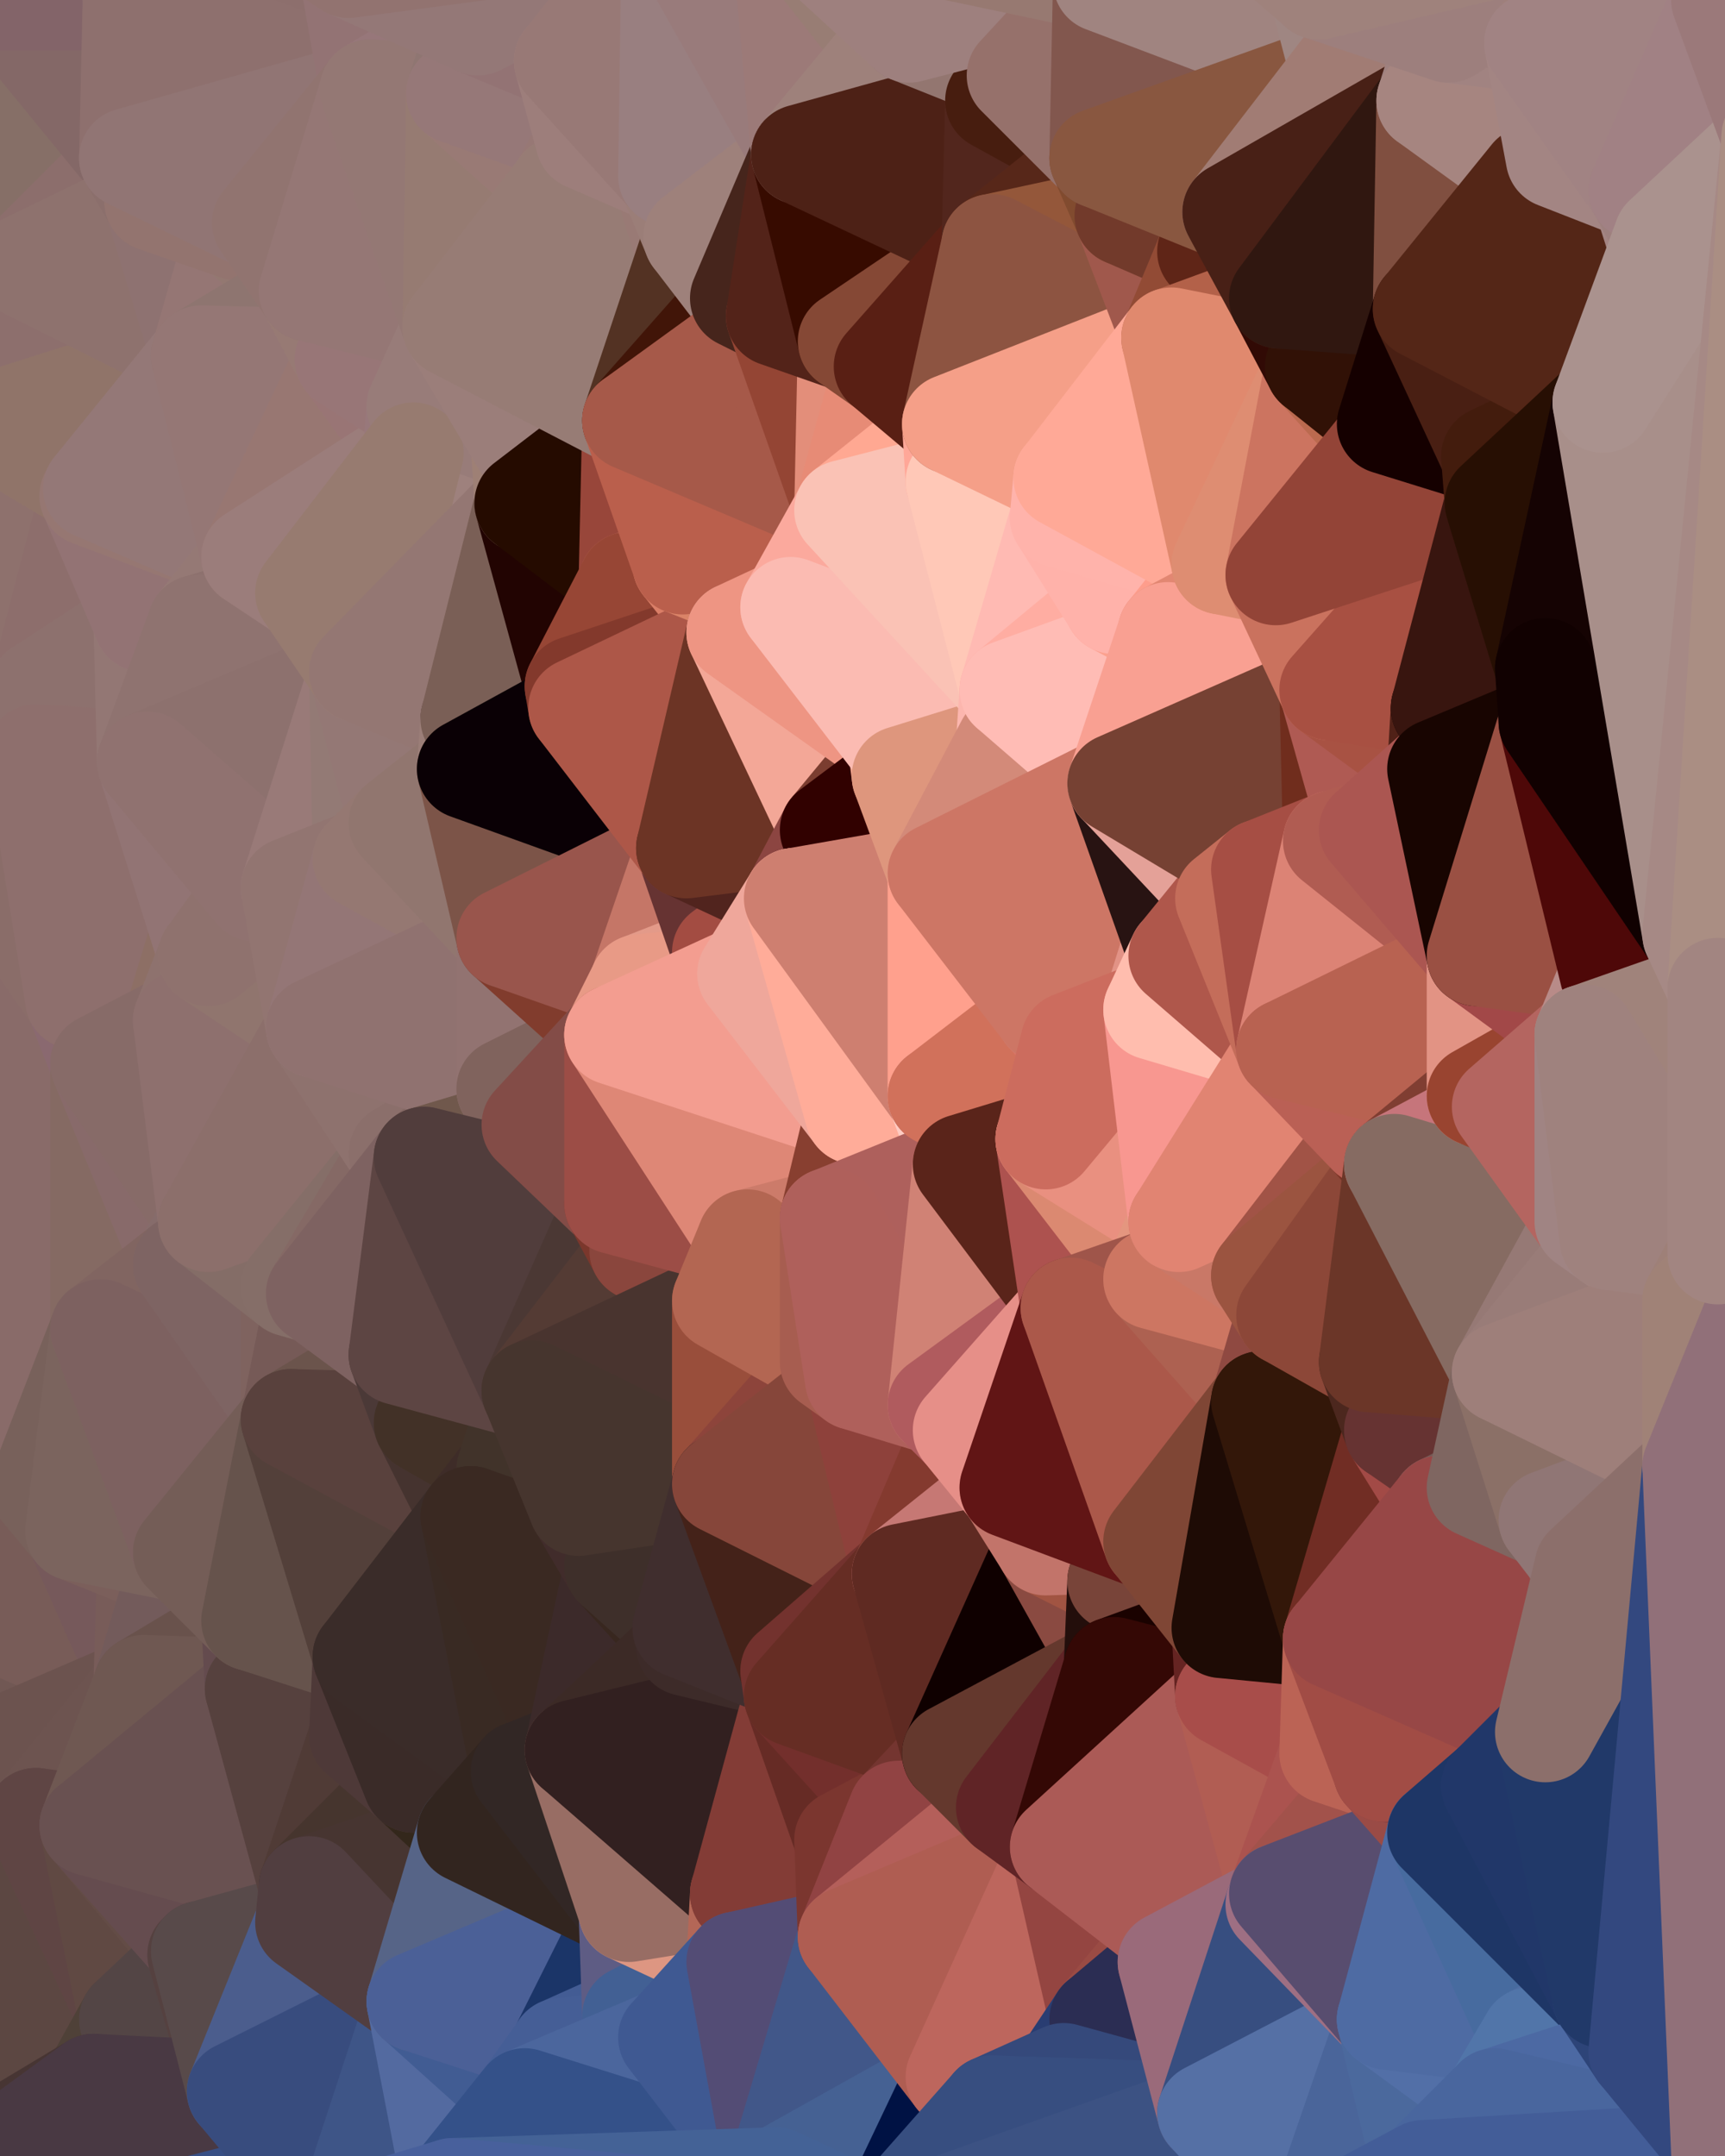 <?xml version="1.0" standalone="yes"?>
<svg width="480" height="600" xmlns="http://www.w3.org/2000/svg" version="1.1" ><polygon points="-34,148 -34,518 -18,222" fill="rgba(135, 106, 102, 1)" stroke="rgba(135, 106, 102, 1)" stroke-width="28" stroke-linejoin="round"/>
		<polygon points="-34,518 -18,444 -18,222" fill="rgba(129, 101, 100, 1)" stroke="rgba(129, 101, 100, 1)" stroke-width="28" stroke-linejoin="round"/>
		<polygon points="-19,204 -34,148 -18,222" fill="rgba(139, 107, 112, 1)" stroke="rgba(139, 107, 112, 1)" stroke-width="28" stroke-linejoin="round"/>
		<polygon points="-34,518 -19,500 -18,444" fill="rgba(104, 83, 78, 1)" stroke="rgba(104, 83, 78, 1)" stroke-width="28" stroke-linejoin="round"/>
		<polygon points="-4,118 -34,148 -3,130" fill="rgba(140, 111, 105, 1)" stroke="rgba(140, 111, 105, 1)" stroke-width="28" stroke-linejoin="round"/>
		<polygon points="-3,574 -34,518 0,599" fill="rgba(87, 63, 59, 1)" stroke="rgba(87, 63, 59, 1)" stroke-width="28" stroke-linejoin="round"/>
		<polygon points="-18,444 -19,500 -4,488" fill="rgba(110, 91, 85, 1)" stroke="rgba(110, 91, 85, 1)" stroke-width="28" stroke-linejoin="round"/>
		<polygon points="-34,148 -4,118 6,74" fill="rgba(140, 115, 110, 1)" stroke="rgba(140, 115, 110, 1)" stroke-width="28" stroke-linejoin="round"/>
		<polygon points="0,0 -34,148 6,74" fill="rgba(144, 114, 112, 1)" stroke="rgba(144, 114, 112, 1)" stroke-width="28" stroke-linejoin="round"/>
		<polygon points="-3,574 0,599 6,592" fill="rgba(74, 56, 54, 1)" stroke="rgba(74, 56, 54, 1)" stroke-width="28" stroke-linejoin="round"/>
		<polygon points="-4,488 -19,500 10,506" fill="rgba(105, 85, 76, 1)" stroke="rgba(105, 85, 76, 1)" stroke-width="28" stroke-linejoin="round"/>
		<polygon points="-19,204 -18,222 10,210" fill="rgba(142, 112, 102, 1)" stroke="rgba(142, 112, 102, 1)" stroke-width="28" stroke-linejoin="round"/>
		<polygon points="-19,204 10,210 11,192" fill="rgba(139, 110, 106, 1)" stroke="rgba(139, 110, 106, 1)" stroke-width="28" stroke-linejoin="round"/>
		<polygon points="-34,148 -19,204 11,192" fill="rgba(140, 107, 114, 1)" stroke="rgba(140, 107, 114, 1)" stroke-width="28" stroke-linejoin="round"/>
		<polygon points="-19,500 -34,518 10,506" fill="rgba(98, 77, 74, 1)" stroke="rgba(98, 77, 74, 1)" stroke-width="28" stroke-linejoin="round"/>
		<polygon points="11,414 -18,444 21,426" fill="rgba(127, 98, 100, 1)" stroke="rgba(127, 98, 100, 1)" stroke-width="28" stroke-linejoin="round"/>
		<polygon points="-3,574 6,592 26,580" fill="rgba(78, 60, 58, 1)" stroke="rgba(78, 60, 58, 1)" stroke-width="28" stroke-linejoin="round"/>
		<polygon points="-3,130 25,138 26,136" fill="rgba(139, 111, 108, 1)" stroke="rgba(139, 111, 108, 1)" stroke-width="28" stroke-linejoin="round"/>
		<polygon points="21,278 28,370 28,296" fill="rgba(136, 108, 105, 1)" stroke="rgba(136, 108, 105, 1)" stroke-width="28" stroke-linejoin="round"/>
		<polygon points="-18,444 11,414 28,370" fill="rgba(125, 97, 94, 1)" stroke="rgba(125, 97, 94, 1)" stroke-width="28" stroke-linejoin="round"/>
		<polygon points="21,278 -18,444 28,370" fill="rgba(128, 100, 97, 1)" stroke="rgba(128, 100, 97, 1)" stroke-width="28" stroke-linejoin="round"/>
		<polygon points="-4,118 -3,130 26,136" fill="rgba(141, 113, 109, 1)" stroke="rgba(141, 113, 109, 1)" stroke-width="28" stroke-linejoin="round"/>
		<polygon points="-3,130 11,192 25,138" fill="rgba(140, 111, 107, 1)" stroke="rgba(140, 111, 107, 1)" stroke-width="28" stroke-linejoin="round"/>
		<polygon points="-18,222 -18,444 21,278" fill="rgba(137, 107, 105, 1)" stroke="rgba(137, 107, 105, 1)" stroke-width="28" stroke-linejoin="round"/>
		<polygon points="-3,130 -34,148 11,192" fill="rgba(142, 113, 109, 1)" stroke="rgba(142, 113, 109, 1)" stroke-width="28" stroke-linejoin="round"/>
		<polygon points="-34,518 -3,574 10,506" fill="rgba(96, 72, 72, 1)" stroke="rgba(96, 72, 72, 1)" stroke-width="28" stroke-linejoin="round"/>
		<polygon points="0,0 6,74 36,44" fill="rgba(134, 111, 103, 1)" stroke="rgba(134, 111, 103, 1)" stroke-width="28" stroke-linejoin="round"/>
		<polygon points="-3,574 26,580 36,562" fill="rgba(79, 56, 50, 1)" stroke="rgba(79, 56, 50, 1)" stroke-width="28" stroke-linejoin="round"/>
		<polygon points="-18,444 -4,488 40,469" fill="rgba(113, 88, 84, 1)" stroke="rgba(113, 88, 84, 1)" stroke-width="28" stroke-linejoin="round"/>
		<polygon points="21,426 -18,444 40,469" fill="rgba(120, 92, 88, 1)" stroke="rgba(120, 92, 88, 1)" stroke-width="28" stroke-linejoin="round"/>
		<polygon points="25,138 11,192 40,173" fill="rgba(141, 110, 108, 1)" stroke="rgba(141, 110, 108, 1)" stroke-width="28" stroke-linejoin="round"/>
		<polygon points="36,44 6,74 43,56" fill="rgba(140, 110, 108, 1)" stroke="rgba(140, 110, 108, 1)" stroke-width="28" stroke-linejoin="round"/>
		<polygon points="11,192 10,210 41,212" fill="rgba(143, 115, 112, 1)" stroke="rgba(143, 115, 112, 1)" stroke-width="28" stroke-linejoin="round"/>
		<polygon points="21,426 40,469 41,434" fill="rgba(118, 89, 91, 1)" stroke="rgba(118, 89, 91, 1)" stroke-width="28" stroke-linejoin="round"/>
		<polygon points="-4,488 10,506 40,469" fill="rgba(108, 83, 79, 1)" stroke="rgba(108, 83, 79, 1)" stroke-width="28" stroke-linejoin="round"/>
		<polygon points="10,506 25,508 40,469" fill="rgba(109, 84, 80, 1)" stroke="rgba(109, 84, 80, 1)" stroke-width="28" stroke-linejoin="round"/>
		<polygon points="0,0 36,44 37,0" fill="rgba(132, 104, 103, 1)" stroke="rgba(132, 104, 103, 1)" stroke-width="28" stroke-linejoin="round"/>
		<polygon points="10,506 -3,574 36,562" fill="rgba(92, 71, 66, 1)" stroke="rgba(92, 71, 66, 1)" stroke-width="28" stroke-linejoin="round"/>
		<polygon points="25,508 10,506 36,562" fill="rgba(95, 69, 68, 1)" stroke="rgba(95, 69, 68, 1)" stroke-width="28" stroke-linejoin="round"/>
		<polygon points="10,210 -18,222 21,278" fill="rgba(138, 109, 105, 1)" stroke="rgba(138, 109, 105, 1)" stroke-width="28" stroke-linejoin="round"/>
		<polygon points="21,278 28,296 51,284" fill="rgba(138, 105, 112, 1)" stroke="rgba(138, 105, 112, 1)" stroke-width="28" stroke-linejoin="round"/>
		<polygon points="40,173 11,192 41,212" fill="rgba(141, 113, 110, 1)" stroke="rgba(141, 113, 110, 1)" stroke-width="28" stroke-linejoin="round"/>
		<polygon points="6,74 -4,118 56,99" fill="rgba(141, 111, 109, 1)" stroke="rgba(141, 111, 109, 1)" stroke-width="28" stroke-linejoin="round"/>
		<polygon points="-4,118 26,136 56,99" fill="rgba(144, 116, 105, 1)" stroke="rgba(144, 116, 105, 1)" stroke-width="28" stroke-linejoin="round"/>
		<polygon points="25,508 36,562 55,544" fill="rgba(96, 73, 67, 1)" stroke="rgba(96, 73, 67, 1)" stroke-width="28" stroke-linejoin="round"/>
		<polygon points="28,296 28,370 51,352" fill="rgba(133, 106, 99, 1)" stroke="rgba(133, 106, 99, 1)" stroke-width="28" stroke-linejoin="round"/>
		<polygon points="41,212 21,278 58,266" fill="rgba(143, 114, 108, 1)" stroke="rgba(143, 114, 108, 1)" stroke-width="28" stroke-linejoin="round"/>
		<polygon points="21,278 51,284 58,266" fill="rgba(141, 111, 101, 1)" stroke="rgba(141, 111, 101, 1)" stroke-width="28" stroke-linejoin="round"/>
		<polygon points="28,296 51,352 58,340" fill="rgba(136, 106, 106, 1)" stroke="rgba(136, 106, 106, 1)" stroke-width="28" stroke-linejoin="round"/>
		<polygon points="43,56 6,74 56,99" fill="rgba(142, 114, 110, 1)" stroke="rgba(142, 114, 110, 1)" stroke-width="28" stroke-linejoin="round"/>
		<polygon points="25,508 55,544 56,543" fill="rgba(99, 76, 70, 1)" stroke="rgba(99, 76, 70, 1)" stroke-width="28" stroke-linejoin="round"/>
		<polygon points="10,210 21,278 41,212" fill="rgba(142, 111, 109, 1)" stroke="rgba(142, 111, 109, 1)" stroke-width="28" stroke-linejoin="round"/>
		<polygon points="36,562 26,580 66,582" fill="rgba(79, 65, 56, 1)" stroke="rgba(79, 65, 56, 1)" stroke-width="28" stroke-linejoin="round"/>
		<polygon points="40,173 41,212 55,174" fill="rgba(147, 119, 116, 1)" stroke="rgba(147, 119, 116, 1)" stroke-width="28" stroke-linejoin="round"/>
		<polygon points="41,434 40,469 51,432" fill="rgba(120, 92, 89, 1)" stroke="rgba(120, 92, 89, 1)" stroke-width="28" stroke-linejoin="round"/>
		<polygon points="21,426 41,434 51,432" fill="rgba(123, 95, 91, 1)" stroke="rgba(123, 95, 91, 1)" stroke-width="28" stroke-linejoin="round"/>
		<polygon points="51,432 40,469 70,451" fill="rgba(115, 91, 91, 1)" stroke="rgba(115, 91, 91, 1)" stroke-width="28" stroke-linejoin="round"/>
		<polygon points="40,173 55,174 70,155" fill="rgba(151, 121, 119, 1)" stroke="rgba(151, 121, 119, 1)" stroke-width="28" stroke-linejoin="round"/>
		<polygon points="25,138 40,173 70,155" fill="rgba(147, 115, 116, 1)" stroke="rgba(147, 115, 116, 1)" stroke-width="28" stroke-linejoin="round"/>
		<polygon points="43,56 56,99 66,64" fill="rgba(142, 114, 113, 1)" stroke="rgba(142, 114, 113, 1)" stroke-width="28" stroke-linejoin="round"/>
		<polygon points="41,212 58,266 71,248" fill="rgba(146, 116, 116, 1)" stroke="rgba(146, 116, 116, 1)" stroke-width="28" stroke-linejoin="round"/>
		<polygon points="26,136 25,138 70,155" fill="rgba(150, 119, 114, 1)" stroke="rgba(150, 119, 114, 1)" stroke-width="28" stroke-linejoin="round"/>
		<polygon points="0,0 37,0 67,-29" fill="rgba(131, 100, 105, 1)" stroke="rgba(131, 100, 105, 1)" stroke-width="28" stroke-linejoin="round"/>
		<polygon points="11,414 21,426 28,370" fill="rgba(120, 97, 91, 1)" stroke="rgba(120, 97, 91, 1)" stroke-width="28" stroke-linejoin="round"/>
		<polygon points="70,451 40,469 71,470" fill="rgba(105, 82, 76, 1)" stroke="rgba(105, 82, 76, 1)" stroke-width="28" stroke-linejoin="round"/>
		<polygon points="55,544 36,562 66,582" fill="rgba(83, 69, 69, 1)" stroke="rgba(83, 69, 69, 1)" stroke-width="28" stroke-linejoin="round"/>
		<polygon points="51,284 28,296 58,340" fill="rgba(135, 107, 104, 1)" stroke="rgba(135, 107, 104, 1)" stroke-width="28" stroke-linejoin="round"/>
		<polygon points="28,370 21,426 51,432" fill="rgba(123, 100, 94, 1)" stroke="rgba(123, 100, 94, 1)" stroke-width="28" stroke-linejoin="round"/>
		<polygon points="58,340 51,352 81,358" fill="rgba(134, 108, 107, 1)" stroke="rgba(134, 108, 107, 1)" stroke-width="28" stroke-linejoin="round"/>
		<polygon points="51,352 28,370 81,395" fill="rgba(129, 101, 97, 1)" stroke="rgba(129, 101, 97, 1)" stroke-width="28" stroke-linejoin="round"/>
		<polygon points="28,370 51,432 81,395" fill="rgba(125, 97, 96, 1)" stroke="rgba(125, 97, 96, 1)" stroke-width="28" stroke-linejoin="round"/>
		<polygon points="56,99 26,136 70,155" fill="rgba(148, 120, 119, 1)" stroke="rgba(148, 120, 119, 1)" stroke-width="28" stroke-linejoin="round"/>
		<polygon points="56,543 85,535 86,525" fill="rgba(91, 73, 71, 1)" stroke="rgba(91, 73, 71, 1)" stroke-width="28" stroke-linejoin="round"/>
		<polygon points="66,64 56,99 86,81" fill="rgba(149, 118, 116, 1)" stroke="rgba(149, 118, 116, 1)" stroke-width="28" stroke-linejoin="round"/>
		<polygon points="73,62 66,64 86,81" fill="rgba(147, 120, 113, 1)" stroke="rgba(147, 120, 113, 1)" stroke-width="28" stroke-linejoin="round"/>
		<polygon points="70,155 55,174 85,165" fill="rgba(149, 121, 117, 1)" stroke="rgba(149, 121, 117, 1)" stroke-width="28" stroke-linejoin="round"/>
		<polygon points="40,469 25,508 71,470" fill="rgba(111, 88, 82, 1)" stroke="rgba(111, 88, 82, 1)" stroke-width="28" stroke-linejoin="round"/>
		<polygon points="58,266 51,284 88,286" fill="rgba(142, 114, 110, 1)" stroke="rgba(142, 114, 110, 1)" stroke-width="28" stroke-linejoin="round"/>
		<polygon points="25,508 56,543 86,525" fill="rgba(101, 76, 79, 1)" stroke="rgba(101, 76, 79, 1)" stroke-width="28" stroke-linejoin="round"/>
		<polygon points="71,470 25,508 86,525" fill="rgba(105, 81, 81, 1)" stroke="rgba(105, 81, 81, 1)" stroke-width="28" stroke-linejoin="round"/>
		<polygon points="51,352 81,395 81,358" fill="rgba(126, 100, 99, 1)" stroke="rgba(126, 100, 99, 1)" stroke-width="28" stroke-linejoin="round"/>
		<polygon points="36,44 43,56 73,62" fill="rgba(139, 111, 108, 1)" stroke="rgba(139, 111, 108, 1)" stroke-width="28" stroke-linejoin="round"/>
		<polygon points="43,56 66,64 73,62" fill="rgba(147, 116, 111, 1)" stroke="rgba(147, 116, 111, 1)" stroke-width="28" stroke-linejoin="round"/>
		<polygon points="56,543 55,544 66,582" fill="rgba(85, 65, 64, 1)" stroke="rgba(85, 65, 64, 1)" stroke-width="28" stroke-linejoin="round"/>
		<polygon points="6,592 0,599 26,580" fill="rgba(71, 53, 51, 1)" stroke="rgba(71, 53, 51, 1)" stroke-width="28" stroke-linejoin="round"/>
		<polygon points="86,81 56,99 96,100" fill="rgba(142, 117, 112, 1)" stroke="rgba(142, 117, 112, 1)" stroke-width="28" stroke-linejoin="round"/>
		<polygon points="67,-29 37,0 97,-9" fill="rgba(139, 108, 113, 1)" stroke="rgba(139, 108, 113, 1)" stroke-width="28" stroke-linejoin="round"/>
		<polygon points="66,582 0,599 96,618" fill="rgba(56, 79, 133, 1)" stroke="rgba(56, 79, 133, 1)" stroke-width="28" stroke-linejoin="round"/>
		<polygon points="81,358 81,395 88,360" fill="rgba(127, 99, 95, 1)" stroke="rgba(127, 99, 95, 1)" stroke-width="28" stroke-linejoin="round"/>
		<polygon points="51,284 58,340 88,286" fill="rgba(142, 112, 110, 1)" stroke="rgba(142, 112, 110, 1)" stroke-width="28" stroke-linejoin="round"/>
		<polygon points="81,247 58,266 88,286" fill="rgba(144, 117, 110, 1)" stroke="rgba(144, 117, 110, 1)" stroke-width="28" stroke-linejoin="round"/>
		<polygon points="71,248 58,266 81,247" fill="rgba(143, 114, 110, 1)" stroke="rgba(143, 114, 110, 1)" stroke-width="28" stroke-linejoin="round"/>
		<polygon points="26,580 0,599 66,582" fill="rgba(73, 57, 67, 1)" stroke="rgba(73, 57, 67, 1)" stroke-width="28" stroke-linejoin="round"/>
		<polygon points="85,165 55,174 100,187" fill="rgba(141, 113, 110, 1)" stroke="rgba(141, 113, 110, 1)" stroke-width="28" stroke-linejoin="round"/>
		<polygon points="70,451 71,470 101,461" fill="rgba(100, 75, 78, 1)" stroke="rgba(100, 75, 78, 1)" stroke-width="28" stroke-linejoin="round"/>
		<polygon points="56,543 66,582 85,535" fill="rgba(88, 74, 74, 1)" stroke="rgba(88, 74, 74, 1)" stroke-width="28" stroke-linejoin="round"/>
		<polygon points="97,-9 37,0 103,25" fill="rgba(141, 111, 109, 1)" stroke="rgba(141, 111, 109, 1)" stroke-width="28" stroke-linejoin="round"/>
		<polygon points="37,0 36,44 103,25" fill="rgba(142, 112, 110, 1)" stroke="rgba(142, 112, 110, 1)" stroke-width="28" stroke-linejoin="round"/>
		<polygon points="36,44 73,62 103,25" fill="rgba(145, 117, 116, 1)" stroke="rgba(145, 117, 116, 1)" stroke-width="28" stroke-linejoin="round"/>
		<polygon points="71,470 100,483 101,461" fill="rgba(90, 73, 66, 1)" stroke="rgba(90, 73, 66, 1)" stroke-width="28" stroke-linejoin="round"/>
		<polygon points="71,470 86,525 100,483" fill="rgba(86, 65, 62, 1)" stroke="rgba(86, 65, 62, 1)" stroke-width="28" stroke-linejoin="round"/>
		<polygon points="55,174 41,212 100,187" fill="rgba(143, 115, 112, 1)" stroke="rgba(143, 115, 112, 1)" stroke-width="28" stroke-linejoin="round"/>
		<polygon points="41,212 81,247 100,187" fill="rgba(141, 113, 110, 1)" stroke="rgba(141, 113, 110, 1)" stroke-width="28" stroke-linejoin="round"/>
		<polygon points="56,99 70,155 96,100" fill="rgba(149, 119, 117, 1)" stroke="rgba(149, 119, 117, 1)" stroke-width="28" stroke-linejoin="round"/>
		<polygon points="41,212 71,248 81,247" fill="rgba(144, 114, 112, 1)" stroke="rgba(144, 114, 112, 1)" stroke-width="28" stroke-linejoin="round"/>
		<polygon points="51,432 70,451 81,395" fill="rgba(116, 93, 87, 1)" stroke="rgba(116, 93, 87, 1)" stroke-width="28" stroke-linejoin="round"/>
		<polygon points="58,340 81,358 111,321" fill="rgba(132, 109, 103, 1)" stroke="rgba(132, 109, 103, 1)" stroke-width="28" stroke-linejoin="round"/>
		<polygon points="88,286 58,340 111,321" fill="rgba(140, 111, 107, 1)" stroke="rgba(140, 111, 107, 1)" stroke-width="28" stroke-linejoin="round"/>
		<polygon points="88,360 81,395 111,377" fill="rgba(118, 90, 87, 1)" stroke="rgba(118, 90, 87, 1)" stroke-width="28" stroke-linejoin="round"/>
		<polygon points="100,187 81,247 101,239" fill="rgba(153, 122, 120, 1)" stroke="rgba(153, 122, 120, 1)" stroke-width="28" stroke-linejoin="round"/>
		<polygon points="96,100 70,155 115,126" fill="rgba(152, 119, 114, 1)" stroke="rgba(152, 119, 114, 1)" stroke-width="28" stroke-linejoin="round"/>
		<polygon points="81,358 88,360 111,321" fill="rgba(133, 110, 104, 1)" stroke="rgba(133, 110, 104, 1)" stroke-width="28" stroke-linejoin="round"/>
		<polygon points="100,187 101,239 111,229" fill="rgba(147, 122, 117, 1)" stroke="rgba(147, 122, 117, 1)" stroke-width="28" stroke-linejoin="round"/>
		<polygon points="96,100 115,126 116,113" fill="rgba(153, 117, 117, 1)" stroke="rgba(153, 117, 117, 1)" stroke-width="28" stroke-linejoin="round"/>
		<polygon points="85,535 66,582 116,557" fill="rgba(75, 93, 141, 1)" stroke="rgba(75, 93, 141, 1)" stroke-width="28" stroke-linejoin="round"/>
		<polygon points="100,483 86,525 115,496" fill="rgba(80, 59, 54, 1)" stroke="rgba(80, 59, 54, 1)" stroke-width="28" stroke-linejoin="round"/>
		<polygon points="111,377 81,395 118,396" fill="rgba(107, 84, 76, 1)" stroke="rgba(107, 84, 76, 1)" stroke-width="28" stroke-linejoin="round"/>
		<polygon points="70,155 85,165 115,126" fill="rgba(155, 125, 123, 1)" stroke="rgba(155, 125, 123, 1)" stroke-width="28" stroke-linejoin="round"/>
		<polygon points="81,247 88,286 101,239" fill="rgba(146, 117, 113, 1)" stroke="rgba(146, 117, 113, 1)" stroke-width="28" stroke-linejoin="round"/>
		<polygon points="86,81 96,100 126,91" fill="rgba(151, 122, 116, 1)" stroke="rgba(151, 122, 116, 1)" stroke-width="28" stroke-linejoin="round"/>
		<polygon points="96,100 116,113 126,91" fill="rgba(152, 118, 119, 1)" stroke="rgba(152, 118, 119, 1)" stroke-width="28" stroke-linejoin="round"/>
		<polygon points="81,395 70,451 101,461" fill="rgba(102, 83, 76, 1)" stroke="rgba(102, 83, 76, 1)" stroke-width="28" stroke-linejoin="round"/>
		<polygon points="100,187 130,214 131,200" fill="rgba(154, 123, 118, 1)" stroke="rgba(154, 123, 118, 1)" stroke-width="28" stroke-linejoin="round"/>
		<polygon points="81,395 101,461 131,422" fill="rgba(83, 64, 58, 1)" stroke="rgba(83, 64, 58, 1)" stroke-width="28" stroke-linejoin="round"/>
		<polygon points="118,396 81,395 131,422" fill="rgba(89, 65, 61, 1)" stroke="rgba(89, 65, 61, 1)" stroke-width="28" stroke-linejoin="round"/>
		<polygon points="115,496 86,525 130,510" fill="rgba(70, 53, 46, 1)" stroke="rgba(70, 53, 46, 1)" stroke-width="28" stroke-linejoin="round"/>
		<polygon points="100,187 111,229 130,214" fill="rgba(148, 120, 117, 1)" stroke="rgba(148, 120, 117, 1)" stroke-width="28" stroke-linejoin="round"/>
		<polygon points="66,582 96,618 116,557" fill="rgba(56, 76, 126, 1)" stroke="rgba(56, 76, 126, 1)" stroke-width="28" stroke-linejoin="round"/>
		<polygon points="97,-9 103,25 133,7" fill="rgba(147, 115, 116, 1)" stroke="rgba(147, 115, 116, 1)" stroke-width="28" stroke-linejoin="round"/>
		<polygon points="103,25 127,26 133,7" fill="rgba(151, 119, 122, 1)" stroke="rgba(151, 119, 122, 1)" stroke-width="28" stroke-linejoin="round"/>
		<polygon points="86,525 116,557 130,510" fill="rgba(71, 53, 49, 1)" stroke="rgba(71, 53, 49, 1)" stroke-width="28" stroke-linejoin="round"/>
		<polygon points="116,557 96,618 126,609" fill="rgba(62, 85, 135, 1)" stroke="rgba(62, 85, 135, 1)" stroke-width="28" stroke-linejoin="round"/>
		<polygon points="111,321 88,360 118,322" fill="rgba(133, 105, 101, 1)" stroke="rgba(133, 105, 101, 1)" stroke-width="28" stroke-linejoin="round"/>
		<polygon points="86,525 85,535 116,557" fill="rgba(81, 62, 64, 1)" stroke="rgba(81, 62, 64, 1)" stroke-width="28" stroke-linejoin="round"/>
		<polygon points="73,62 86,81 103,25" fill="rgba(145, 116, 112, 1)" stroke="rgba(145, 116, 112, 1)" stroke-width="28" stroke-linejoin="round"/>
		<polygon points="118,396 131,422 141,409" fill="rgba(69, 51, 47, 1)" stroke="rgba(69, 51, 47, 1)" stroke-width="28" stroke-linejoin="round"/>
		<polygon points="88,286 111,321 141,303" fill="rgba(142, 114, 110, 1)" stroke="rgba(142, 114, 110, 1)" stroke-width="28" stroke-linejoin="round"/>
		<polygon points="111,321 118,322 141,303" fill="rgba(139, 111, 107, 1)" stroke="rgba(139, 111, 107, 1)" stroke-width="28" stroke-linejoin="round"/>
		<polygon points="101,239 88,286 141,261" fill="rgba(148, 118, 118, 1)" stroke="rgba(148, 118, 118, 1)" stroke-width="28" stroke-linejoin="round"/>
		<polygon points="111,229 101,239 141,261" fill="rgba(149, 120, 114, 1)" stroke="rgba(149, 120, 114, 1)" stroke-width="28" stroke-linejoin="round"/>
		<polygon points="88,360 111,377 118,322" fill="rgba(126, 98, 97, 1)" stroke="rgba(126, 98, 97, 1)" stroke-width="28" stroke-linejoin="round"/>
		<polygon points="115,496 130,510 145,493" fill="rgba(51, 39, 27, 1)" stroke="rgba(51, 39, 27, 1)" stroke-width="28" stroke-linejoin="round"/>
		<polygon points="116,113 115,126 145,123" fill="rgba(152, 120, 123, 1)" stroke="rgba(152, 120, 123, 1)" stroke-width="28" stroke-linejoin="round"/>
		<polygon points="101,461 100,483 115,496" fill="rgba(78, 57, 56, 1)" stroke="rgba(78, 57, 56, 1)" stroke-width="28" stroke-linejoin="round"/>
		<polygon points="145,123 115,126 146,140" fill="rgba(151, 122, 118, 1)" stroke="rgba(151, 122, 118, 1)" stroke-width="28" stroke-linejoin="round"/>
		<polygon points="116,557 126,609 146,584" fill="rgba(83, 106, 160, 1)" stroke="rgba(83, 106, 160, 1)" stroke-width="28" stroke-linejoin="round"/>
		<polygon points="103,25 86,81 126,91" fill="rgba(149, 119, 117, 1)" stroke="rgba(149, 119, 117, 1)" stroke-width="28" stroke-linejoin="round"/>
		<polygon points="141,303 118,322 148,313" fill="rgba(132, 104, 100, 1)" stroke="rgba(132, 104, 100, 1)" stroke-width="28" stroke-linejoin="round"/>
		<polygon points="111,377 118,396 148,387" fill="rgba(75, 57, 55, 1)" stroke="rgba(75, 57, 55, 1)" stroke-width="28" stroke-linejoin="round"/>
		<polygon points="118,396 141,409 148,387" fill="rgba(66, 49, 39, 1)" stroke="rgba(66, 49, 39, 1)" stroke-width="28" stroke-linejoin="round"/>
		<polygon points="115,126 100,187 146,140" fill="rgba(158, 129, 125, 1)" stroke="rgba(158, 129, 125, 1)" stroke-width="28" stroke-linejoin="round"/>
		<polygon points="101,461 115,496 145,493" fill="rgba(58, 43, 40, 1)" stroke="rgba(58, 43, 40, 1)" stroke-width="28" stroke-linejoin="round"/>
		<polygon points="126,91 116,113 145,123" fill="rgba(152, 124, 121, 1)" stroke="rgba(152, 124, 121, 1)" stroke-width="28" stroke-linejoin="round"/>
		<polygon points="141,261 88,286 141,303" fill="rgba(144, 114, 112, 1)" stroke="rgba(144, 114, 112, 1)" stroke-width="28" stroke-linejoin="round"/>
		<polygon points="103,25 126,91 127,26" fill="rgba(148, 120, 116, 1)" stroke="rgba(148, 120, 116, 1)" stroke-width="28" stroke-linejoin="round"/>
		<polygon points="85,165 100,187 115,126" fill="rgba(151, 123, 112, 1)" stroke="rgba(151, 123, 112, 1)" stroke-width="28" stroke-linejoin="round"/>
		<polygon points="116,557 146,584 156,570" fill="rgba(65, 92, 147, 1)" stroke="rgba(65, 92, 147, 1)" stroke-width="28" stroke-linejoin="round"/>
		<polygon points="127,26 126,91 156,52" fill="rgba(150, 123, 114, 1)" stroke="rgba(150, 123, 114, 1)" stroke-width="28" stroke-linejoin="round"/>
		<polygon points="133,7 127,26 157,17" fill="rgba(143, 118, 114, 1)" stroke="rgba(143, 118, 114, 1)" stroke-width="28" stroke-linejoin="round"/>
		<polygon points="100,187 131,200 146,140" fill="rgba(148, 119, 115, 1)" stroke="rgba(148, 119, 115, 1)" stroke-width="28" stroke-linejoin="round"/>
		<polygon points="130,214 111,229 141,261" fill="rgba(145, 118, 111, 1)" stroke="rgba(145, 118, 111, 1)" stroke-width="28" stroke-linejoin="round"/>
		<polygon points="141,409 131,422 161,419" fill="rgba(62, 44, 40, 1)" stroke="rgba(62, 44, 40, 1)" stroke-width="28" stroke-linejoin="round"/>
		<polygon points="160,191 131,200 161,197" fill="rgba(18, 0, 0, 1)" stroke="rgba(18, 0, 0, 1)" stroke-width="28" stroke-linejoin="round"/>
		<polygon points="127,26 156,52 163,39" fill="rgba(153, 122, 117, 1)" stroke="rgba(153, 122, 117, 1)" stroke-width="28" stroke-linejoin="round"/>
		<polygon points="157,17 127,26 163,39" fill="rgba(150, 120, 120, 1)" stroke="rgba(150, 120, 120, 1)" stroke-width="28" stroke-linejoin="round"/>
		<polygon points="131,200 130,214 161,197" fill="rgba(155, 126, 120, 1)" stroke="rgba(155, 126, 120, 1)" stroke-width="28" stroke-linejoin="round"/>
		<polygon points="146,140 131,200 160,191" fill="rgba(122, 95, 86, 1)" stroke="rgba(122, 95, 86, 1)" stroke-width="28" stroke-linejoin="round"/>
		<polygon points="148,313 118,322 171,335" fill="rgba(112, 88, 76, 1)" stroke="rgba(112, 88, 76, 1)" stroke-width="28" stroke-linejoin="round"/>
		<polygon points="161,419 131,422 171,436" fill="rgba(62, 45, 35, 1)" stroke="rgba(62, 45, 35, 1)" stroke-width="28" stroke-linejoin="round"/>
		<polygon points="141,261 141,303 171,288" fill="rgba(146, 115, 113, 1)" stroke="rgba(146, 115, 113, 1)" stroke-width="28" stroke-linejoin="round"/>
		<polygon points="141,303 148,313 171,288" fill="rgba(128, 99, 93, 1)" stroke="rgba(128, 99, 93, 1)" stroke-width="28" stroke-linejoin="round"/>
		<polygon points="148,387 141,409 161,419" fill="rgba(65, 51, 42, 1)" stroke="rgba(65, 51, 42, 1)" stroke-width="28" stroke-linejoin="round"/>
		<polygon points="118,322 111,377 148,387" fill="rgba(93, 69, 67, 1)" stroke="rgba(93, 69, 67, 1)" stroke-width="28" stroke-linejoin="round"/>
		<polygon points="131,422 101,461 145,493" fill="rgba(58, 44, 41, 1)" stroke="rgba(58, 44, 41, 1)" stroke-width="28" stroke-linejoin="round"/>
		<polygon points="130,510 116,557 175,532" fill="rgba(86, 100, 135, 1)" stroke="rgba(86, 100, 135, 1)" stroke-width="28" stroke-linejoin="round"/>
		<polygon points="146,140 160,191 175,162" fill="rgba(34, 4, 2, 1)" stroke="rgba(34, 4, 2, 1)" stroke-width="28" stroke-linejoin="round"/>
		<polygon points="118,322 148,387 171,335" fill="rgba(81, 61, 60, 1)" stroke="rgba(81, 61, 60, 1)" stroke-width="28" stroke-linejoin="round"/>
		<polygon points="131,422 145,493 160,487" fill="rgba(57, 42, 35, 1)" stroke="rgba(57, 42, 35, 1)" stroke-width="28" stroke-linejoin="round"/>
		<polygon points="116,557 156,570 175,532" fill="rgba(75, 96, 151, 1)" stroke="rgba(75, 96, 151, 1)" stroke-width="28" stroke-linejoin="round"/>
		<polygon points="131,422 160,487 171,436" fill="rgba(58, 41, 34, 1)" stroke="rgba(58, 41, 34, 1)" stroke-width="28" stroke-linejoin="round"/>
		<polygon points="171,335 148,387 178,348" fill="rgba(75, 56, 52, 1)" stroke="rgba(75, 56, 52, 1)" stroke-width="28" stroke-linejoin="round"/>
		<polygon points="141,261 171,288 178,274" fill="rgba(129, 60, 45, 1)" stroke="rgba(129, 60, 45, 1)" stroke-width="28" stroke-linejoin="round"/>
		<polygon points="145,123 146,140 176,117" fill="rgba(158, 128, 117, 1)" stroke="rgba(158, 128, 117, 1)" stroke-width="28" stroke-linejoin="round"/>
		<polygon points="126,91 145,123 176,117" fill="rgba(155, 126, 122, 1)" stroke="rgba(155, 126, 122, 1)" stroke-width="28" stroke-linejoin="round"/>
		<polygon points="175,532 156,570 176,561" fill="rgba(27, 53, 104, 1)" stroke="rgba(27, 53, 104, 1)" stroke-width="28" stroke-linejoin="round"/>
		<polygon points="145,493 130,510 175,532" fill="rgba(50, 37, 31, 1)" stroke="rgba(50, 37, 31, 1)" stroke-width="28" stroke-linejoin="round"/>
		<polygon points="160,487 145,493 175,532" fill="rgba(50, 39, 37, 1)" stroke="rgba(50, 39, 37, 1)" stroke-width="28" stroke-linejoin="round"/>
		<polygon points="163,39 156,52 186,49" fill="rgba(151, 120, 117, 1)" stroke="rgba(151, 120, 117, 1)" stroke-width="28" stroke-linejoin="round"/>
		<polygon points="133,7 157,17 187,-21" fill="rgba(147, 115, 116, 1)" stroke="rgba(147, 115, 116, 1)" stroke-width="28" stroke-linejoin="round"/>
		<polygon points="176,561 156,570 186,567" fill="rgba(67, 92, 148, 1)" stroke="rgba(67, 92, 148, 1)" stroke-width="28" stroke-linejoin="round"/>
		<polygon points="171,436 160,487 191,458" fill="rgba(60, 42, 42, 1)" stroke="rgba(60, 42, 42, 1)" stroke-width="28" stroke-linejoin="round"/>
		<polygon points="190,453 171,436 191,458" fill="rgba(56, 39, 31, 1)" stroke="rgba(56, 39, 31, 1)" stroke-width="28" stroke-linejoin="round"/>
		<polygon points="130,214 141,261 191,236" fill="rgba(124, 84, 72, 1)" stroke="rgba(124, 84, 72, 1)" stroke-width="28" stroke-linejoin="round"/>
		<polygon points="161,197 130,214 191,236" fill="rgba(10, 0, 5, 1)" stroke="rgba(10, 0, 5, 1)" stroke-width="28" stroke-linejoin="round"/>
		<polygon points="146,140 175,162 176,117" fill="rgba(37, 11, 0, 1)" stroke="rgba(37, 11, 0, 1)" stroke-width="28" stroke-linejoin="round"/>
		<polygon points="156,52 176,117 193,66" fill="rgba(160, 131, 125, 1)" stroke="rgba(160, 131, 125, 1)" stroke-width="28" stroke-linejoin="round"/>
		<polygon points="186,49 156,52 193,66" fill="rgba(153, 122, 117, 1)" stroke="rgba(153, 122, 117, 1)" stroke-width="28" stroke-linejoin="round"/>
		<polygon points="141,261 178,274 191,236" fill="rgba(153, 85, 76, 1)" stroke="rgba(153, 85, 76, 1)" stroke-width="28" stroke-linejoin="round"/>
		<polygon points="176,117 175,162 190,157" fill="rgba(152, 70, 58, 1)" stroke="rgba(152, 70, 58, 1)" stroke-width="28" stroke-linejoin="round"/>
		<polygon points="97,-9 133,7 187,-21" fill="rgba(148, 120, 119, 1)" stroke="rgba(148, 120, 119, 1)" stroke-width="28" stroke-linejoin="round"/>
		<polygon points="156,52 126,91 176,117" fill="rgba(151, 124, 117, 1)" stroke="rgba(151, 124, 117, 1)" stroke-width="28" stroke-linejoin="round"/>
		<polygon points="171,288 148,313 171,335" fill="rgba(131, 76, 71, 1)" stroke="rgba(131, 76, 71, 1)" stroke-width="28" stroke-linejoin="round"/>
		<polygon points="191,236 178,274 201,265" fill="rgba(197, 118, 103, 1)" stroke="rgba(197, 118, 103, 1)" stroke-width="28" stroke-linejoin="round"/>
		<polygon points="161,419 171,436 201,413" fill="rgba(65, 44, 43, 1)" stroke="rgba(65, 44, 43, 1)" stroke-width="28" stroke-linejoin="round"/>
		<polygon points="156,570 146,584 186,567" fill="rgba(69, 94, 150, 1)" stroke="rgba(69, 94, 150, 1)" stroke-width="28" stroke-linejoin="round"/>
		<polygon points="190,157 175,162 205,176" fill="rgba(193, 106, 87, 1)" stroke="rgba(193, 106, 87, 1)" stroke-width="28" stroke-linejoin="round"/>
		<polygon points="175,532 176,561 205,546" fill="rgba(94, 92, 132, 1)" stroke="rgba(94, 92, 132, 1)" stroke-width="28" stroke-linejoin="round"/>
		<polygon points="176,561 186,567 205,546" fill="rgba(66, 96, 148, 1)" stroke="rgba(66, 96, 148, 1)" stroke-width="28" stroke-linejoin="round"/>
		<polygon points="178,348 148,387 201,362" fill="rgba(84, 59, 52, 1)" stroke="rgba(84, 59, 52, 1)" stroke-width="28" stroke-linejoin="round"/>
		<polygon points="193,66 176,117 206,83" fill="rgba(83, 50, 35, 1)" stroke="rgba(83, 50, 35, 1)" stroke-width="28" stroke-linejoin="round"/>
		<polygon points="175,162 160,191 205,176" fill="rgba(151, 70, 53, 1)" stroke="rgba(151, 70, 53, 1)" stroke-width="28" stroke-linejoin="round"/>
		<polygon points="201,265 178,274 208,271" fill="rgba(227, 154, 137, 1)" stroke="rgba(227, 154, 137, 1)" stroke-width="28" stroke-linejoin="round"/>
		<polygon points="171,335 178,348 208,345" fill="rgba(123, 55, 44, 1)" stroke="rgba(123, 55, 44, 1)" stroke-width="28" stroke-linejoin="round"/>
		<polygon points="178,348 201,362 208,345" fill="rgba(138, 70, 61, 1)" stroke="rgba(138, 70, 61, 1)" stroke-width="28" stroke-linejoin="round"/>
		<polygon points="175,532 205,546 206,527" fill="rgba(221, 150, 130, 1)" stroke="rgba(221, 150, 130, 1)" stroke-width="28" stroke-linejoin="round"/>
		<polygon points="160,191 161,197 205,176" fill="rgba(131, 57, 44, 1)" stroke="rgba(131, 57, 44, 1)" stroke-width="28" stroke-linejoin="round"/>
		<polygon points="148,387 201,413 201,362" fill="rgba(73, 52, 47, 1)" stroke="rgba(73, 52, 47, 1)" stroke-width="28" stroke-linejoin="round"/>
		<polygon points="171,436 190,453 201,413" fill="rgba(62, 47, 42, 1)" stroke="rgba(62, 47, 42, 1)" stroke-width="28" stroke-linejoin="round"/>
		<polygon points="148,387 161,419 201,413" fill="rgba(70, 53, 46, 1)" stroke="rgba(70, 53, 46, 1)" stroke-width="28" stroke-linejoin="round"/>
		<polygon points="157,17 163,39 186,49" fill="rgba(157, 126, 123, 1)" stroke="rgba(157, 126, 123, 1)" stroke-width="28" stroke-linejoin="round"/>
		<polygon points="186,567 146,584 216,606" fill="rgba(75, 102, 157, 1)" stroke="rgba(75, 102, 157, 1)" stroke-width="28" stroke-linejoin="round"/>
		<polygon points="146,584 126,609 216,606" fill="rgba(52, 81, 137, 1)" stroke="rgba(52, 81, 137, 1)" stroke-width="28" stroke-linejoin="round"/>
		<polygon points="178,274 171,288 208,271" fill="rgba(232, 154, 134, 1)" stroke="rgba(232, 154, 134, 1)" stroke-width="28" stroke-linejoin="round"/>
		<polygon points="160,487 175,532 206,527" fill="rgba(152, 109, 100, 1)" stroke="rgba(152, 109, 100, 1)" stroke-width="28" stroke-linejoin="round"/>
		<polygon points="220,465 191,458 221,472" fill="rgba(57, 41, 41, 1)" stroke="rgba(57, 41, 41, 1)" stroke-width="28" stroke-linejoin="round"/>
		<polygon points="191,236 201,265 221,250" fill="rgba(102, 51, 50, 1)" stroke="rgba(102, 51, 50, 1)" stroke-width="28" stroke-linejoin="round"/>
		<polygon points="67,-29 97,-9 187,-21" fill="rgba(146, 115, 112, 1)" stroke="rgba(146, 115, 112, 1)" stroke-width="28" stroke-linejoin="round"/>
		<polygon points="186,49 193,66 223,43" fill="rgba(155, 126, 120, 1)" stroke="rgba(155, 126, 120, 1)" stroke-width="28" stroke-linejoin="round"/>
		<polygon points="191,458 160,487 221,472" fill="rgba(60, 42, 38, 1)" stroke="rgba(60, 42, 38, 1)" stroke-width="28" stroke-linejoin="round"/>
		<polygon points="160,487 206,527 221,472" fill="rgba(50, 32, 32, 1)" stroke="rgba(50, 32, 32, 1)" stroke-width="28" stroke-linejoin="round"/>
		<polygon points="201,265 208,271 221,250" fill="rgba(163, 76, 66, 1)" stroke="rgba(163, 76, 66, 1)" stroke-width="28" stroke-linejoin="round"/>
		<polygon points="190,453 191,458 220,465" fill="rgba(61, 43, 41, 1)" stroke="rgba(61, 43, 41, 1)" stroke-width="28" stroke-linejoin="round"/>
		<polygon points="190,157 205,176 220,169" fill="rgba(218, 126, 103, 1)" stroke="rgba(218, 126, 103, 1)" stroke-width="28" stroke-linejoin="round"/>
		<polygon points="206,83 176,117 216,88" fill="rgba(65, 21, 8, 1)" stroke="rgba(65, 21, 8, 1)" stroke-width="28" stroke-linejoin="round"/>
		<polygon points="161,197 191,236 205,176" fill="rgba(173, 87, 72, 1)" stroke="rgba(173, 87, 72, 1)" stroke-width="28" stroke-linejoin="round"/>
		<polygon points="157,17 186,49 187,-21" fill="rgba(152, 121, 118, 1)" stroke="rgba(152, 121, 118, 1)" stroke-width="28" stroke-linejoin="round"/>
		<polygon points="191,236 221,250 231,231" fill="rgba(81, 36, 30, 1)" stroke="rgba(81, 36, 30, 1)" stroke-width="28" stroke-linejoin="round"/>
		<polygon points="201,362 201,413 231,379" fill="rgba(153, 78, 59, 1)" stroke="rgba(153, 78, 59, 1)" stroke-width="28" stroke-linejoin="round"/>
		<polygon points="171,288 171,335 208,345" fill="rgba(156, 77, 70, 1)" stroke="rgba(156, 77, 70, 1)" stroke-width="28" stroke-linejoin="round"/>
		<polygon points="190,157 220,169 235,142" fill="rgba(218, 131, 103, 1)" stroke="rgba(218, 131, 103, 1)" stroke-width="28" stroke-linejoin="round"/>
		<polygon points="206,527 205,546 236,539" fill="rgba(180, 103, 87, 1)" stroke="rgba(180, 103, 87, 1)" stroke-width="28" stroke-linejoin="round"/>
		<polygon points="176,117 190,157 235,142" fill="rgba(186, 95, 76, 1)" stroke="rgba(186, 95, 76, 1)" stroke-width="28" stroke-linejoin="round"/>
		<polygon points="187,-21 186,49 223,43" fill="rgba(153, 127, 128, 1)" stroke="rgba(153, 127, 128, 1)" stroke-width="28" stroke-linejoin="round"/>
		<polygon points="193,66 206,83 223,43" fill="rgba(158, 129, 123, 1)" stroke="rgba(158, 129, 123, 1)" stroke-width="28" stroke-linejoin="round"/>
		<polygon points="231,379 201,413 238,384" fill="rgba(141, 68, 59, 1)" stroke="rgba(141, 68, 59, 1)" stroke-width="28" stroke-linejoin="round"/>
		<polygon points="208,345 231,339 238,310" fill="rgba(230, 143, 133, 1)" stroke="rgba(230, 143, 133, 1)" stroke-width="28" stroke-linejoin="round"/>
		<polygon points="171,288 208,345 238,310" fill="rgba(222, 135, 118, 1)" stroke="rgba(222, 135, 118, 1)" stroke-width="28" stroke-linejoin="round"/>
		<polygon points="208,271 171,288 238,310" fill="rgba(243, 157, 144, 1)" stroke="rgba(243, 157, 144, 1)" stroke-width="28" stroke-linejoin="round"/>
		<polygon points="235,512 206,527 236,539" fill="rgba(115, 55, 45, 1)" stroke="rgba(115, 55, 45, 1)" stroke-width="28" stroke-linejoin="round"/>
		<polygon points="216,88 176,117 235,142" fill="rgba(166, 89, 73, 1)" stroke="rgba(166, 89, 73, 1)" stroke-width="28" stroke-linejoin="round"/>
		<polygon points="221,472 206,527 235,512" fill="rgba(131, 60, 54, 1)" stroke="rgba(131, 60, 54, 1)" stroke-width="28" stroke-linejoin="round"/>
		<polygon points="205,176 191,236 231,231" fill="rgba(108, 52, 37, 1)" stroke="rgba(108, 52, 37, 1)" stroke-width="28" stroke-linejoin="round"/>
		<polygon points="208,345 231,379 231,339" fill="rgba(204, 123, 106, 1)" stroke="rgba(204, 123, 106, 1)" stroke-width="28" stroke-linejoin="round"/>
		<polygon points="208,345 201,362 231,379" fill="rgba(179, 102, 82, 1)" stroke="rgba(179, 102, 82, 1)" stroke-width="28" stroke-linejoin="round"/>
		<polygon points="217,-24 187,-21 223,43" fill="rgba(153, 123, 123, 1)" stroke="rgba(153, 123, 123, 1)" stroke-width="28" stroke-linejoin="round"/>
		<polygon points="206,83 216,88 223,43" fill="rgba(70, 37, 28, 1)" stroke="rgba(70, 37, 28, 1)" stroke-width="28" stroke-linejoin="round"/>
		<polygon points="201,413 190,453 220,465" fill="rgba(64, 46, 46, 1)" stroke="rgba(64, 46, 46, 1)" stroke-width="28" stroke-linejoin="round"/>
		<polygon points="216,88 235,142 236,95" fill="rgba(148, 69, 52, 1)" stroke="rgba(148, 69, 52, 1)" stroke-width="28" stroke-linejoin="round"/>
		<polygon points="205,546 186,567 216,606" fill="rgba(63, 89, 146, 1)" stroke="rgba(63, 89, 146, 1)" stroke-width="28" stroke-linejoin="round"/>
		<polygon points="217,-24 223,43 247,14" fill="rgba(156, 122, 120, 1)" stroke="rgba(156, 122, 120, 1)" stroke-width="28" stroke-linejoin="round"/>
		<polygon points="205,176 231,231 250,208" fill="rgba(243, 167, 151, 1)" stroke="rgba(243, 167, 151, 1)" stroke-width="28" stroke-linejoin="round"/>
		<polygon points="250,208 231,231 251,216" fill="rgba(123, 61, 48, 1)" stroke="rgba(123, 61, 48, 1)" stroke-width="28" stroke-linejoin="round"/>
		<polygon points="201,413 220,465 251,438" fill="rgba(68, 34, 25, 1)" stroke="rgba(68, 34, 25, 1)" stroke-width="28" stroke-linejoin="round"/>
		<polygon points="220,169 205,176 250,208" fill="rgba(238, 149, 131, 1)" stroke="rgba(238, 149, 131, 1)" stroke-width="28" stroke-linejoin="round"/>
		<polygon points="236,95 235,142 246,102" fill="rgba(227, 142, 122, 1)" stroke="rgba(227, 142, 122, 1)" stroke-width="28" stroke-linejoin="round"/>
		<polygon points="217,-24 247,14 253,9" fill="rgba(152, 125, 116, 1)" stroke="rgba(152, 125, 116, 1)" stroke-width="28" stroke-linejoin="round"/>
		<polygon points="221,472 235,512 250,504" fill="rgba(102, 43, 37, 1)" stroke="rgba(102, 43, 37, 1)" stroke-width="28" stroke-linejoin="round"/>
		<polygon points="231,231 221,250 261,243" fill="rgba(140, 69, 65, 1)" stroke="rgba(140, 69, 65, 1)" stroke-width="28" stroke-linejoin="round"/>
		<polygon points="251,216 231,231 261,243" fill="rgba(49, 1, 0, 1)" stroke="rgba(49, 1, 0, 1)" stroke-width="28" stroke-linejoin="round"/>
		<polygon points="238,384 201,413 251,438" fill="rgba(134, 70, 58, 1)" stroke="rgba(134, 70, 58, 1)" stroke-width="28" stroke-linejoin="round"/>
		<polygon points="205,546 216,606 236,539" fill="rgba(83, 76, 117, 1)" stroke="rgba(83, 76, 117, 1)" stroke-width="28" stroke-linejoin="round"/>
		<polygon points="223,43 216,88 236,95" fill="rgba(83, 35, 25, 1)" stroke="rgba(83, 35, 25, 1)" stroke-width="28" stroke-linejoin="round"/>
		<polygon points="246,102 235,142 265,118" fill="rgba(231, 139, 118, 1)" stroke="rgba(231, 139, 118, 1)" stroke-width="28" stroke-linejoin="round"/>
		<polygon points="221,472 250,504 265,488" fill="rgba(115, 47, 44, 1)" stroke="rgba(115, 47, 44, 1)" stroke-width="28" stroke-linejoin="round"/>
		<polygon points="236,539 216,606 266,578" fill="rgba(65, 87, 137, 1)" stroke="rgba(65, 87, 137, 1)" stroke-width="28" stroke-linejoin="round"/>
		<polygon points="265,118 235,142 266,134" fill="rgba(255, 168, 146, 1)" stroke="rgba(255, 168, 146, 1)" stroke-width="28" stroke-linejoin="round"/>
		<polygon points="261,391 251,438 268,398" fill="rgba(83, 20, 13, 1)" stroke="rgba(83, 20, 13, 1)" stroke-width="28" stroke-linejoin="round"/>
		<polygon points="238,310 231,339 268,324" fill="rgba(136, 63, 48, 1)" stroke="rgba(136, 63, 48, 1)" stroke-width="28" stroke-linejoin="round"/>
		<polygon points="261,305 238,310 268,324" fill="rgba(205, 112, 104, 1)" stroke="rgba(205, 112, 104, 1)" stroke-width="28" stroke-linejoin="round"/>
		<polygon points="216,606 246,620 266,578" fill="rgba(69, 97, 147, 1)" stroke="rgba(69, 97, 147, 1)" stroke-width="28" stroke-linejoin="round"/>
		<polygon points="238,384 251,438 261,391" fill="rgba(142, 65, 59, 1)" stroke="rgba(142, 65, 59, 1)" stroke-width="28" stroke-linejoin="round"/>
		<polygon points="220,465 221,472 251,438" fill="rgba(115, 50, 46, 1)" stroke="rgba(115, 50, 46, 1)" stroke-width="28" stroke-linejoin="round"/>
		<polygon points="235,512 236,539 250,504" fill="rgba(123, 54, 47, 1)" stroke="rgba(123, 54, 47, 1)" stroke-width="28" stroke-linejoin="round"/>
		<polygon points="221,250 208,271 238,310" fill="rgba(239, 167, 155, 1)" stroke="rgba(239, 167, 155, 1)" stroke-width="28" stroke-linejoin="round"/>
		<polygon points="223,43 236,95 276,68" fill="rgba(55, 11, 0, 1)" stroke="rgba(55, 11, 0, 1)" stroke-width="28" stroke-linejoin="round"/>
		<polygon points="251,438 221,472 265,488" fill="rgba(102, 45, 36, 1)" stroke="rgba(102, 45, 36, 1)" stroke-width="28" stroke-linejoin="round"/>
		<polygon points="221,250 238,310 261,305" fill="rgba(255, 172, 153, 1)" stroke="rgba(255, 172, 153, 1)" stroke-width="28" stroke-linejoin="round"/>
		<polygon points="253,9 247,14 277,28" fill="rgba(160, 133, 126, 1)" stroke="rgba(160, 133, 126, 1)" stroke-width="28" stroke-linejoin="round"/>
		<polygon points="236,95 246,102 276,68" fill="rgba(133, 72, 53, 1)" stroke="rgba(133, 72, 53, 1)" stroke-width="28" stroke-linejoin="round"/>
		<polygon points="231,339 231,379 238,384" fill="rgba(167, 93, 80, 1)" stroke="rgba(167, 93, 80, 1)" stroke-width="28" stroke-linejoin="round"/>
		<polygon points="250,208 251,216 280,207" fill="rgba(245, 169, 146, 1)" stroke="rgba(245, 169, 146, 1)" stroke-width="28" stroke-linejoin="round"/>
		<polygon points="265,488 250,504 280,503" fill="rgba(116, 53, 48, 1)" stroke="rgba(116, 53, 48, 1)" stroke-width="28" stroke-linejoin="round"/>
		<polygon points="247,14 223,43 277,28" fill="rgba(158, 129, 123, 1)" stroke="rgba(158, 129, 123, 1)" stroke-width="28" stroke-linejoin="round"/>
		<polygon points="266,578 246,620 276,586" fill="rgba(0, 18, 68, 1)" stroke="rgba(0, 18, 68, 1)" stroke-width="28" stroke-linejoin="round"/>
		<polygon points="261,243 221,250 261,305" fill="rgba(206, 127, 112, 1)" stroke="rgba(206, 127, 112, 1)" stroke-width="28" stroke-linejoin="round"/>
		<polygon points="250,208 280,207 281,192" fill="rgba(248, 180, 171, 1)" stroke="rgba(248, 180, 171, 1)" stroke-width="28" stroke-linejoin="round"/>
		<polygon points="268,398 251,438 281,414" fill="rgba(132, 58, 47, 1)" stroke="rgba(132, 58, 47, 1)" stroke-width="28" stroke-linejoin="round"/>
		<polygon points="253,9 277,28 283,21" fill="rgba(157, 129, 126, 1)" stroke="rgba(157, 129, 126, 1)" stroke-width="28" stroke-linejoin="round"/>
		<polygon points="235,142 220,169 281,192" fill="rgba(251, 169, 157, 1)" stroke="rgba(251, 169, 157, 1)" stroke-width="28" stroke-linejoin="round"/>
		<polygon points="220,169 250,208 281,192" fill="rgba(251, 187, 178, 1)" stroke="rgba(251, 187, 178, 1)" stroke-width="28" stroke-linejoin="round"/>
		<polygon points="251,216 261,243 280,207" fill="rgba(222, 150, 125, 1)" stroke="rgba(222, 150, 125, 1)" stroke-width="28" stroke-linejoin="round"/>
		<polygon points="223,43 276,68 277,28" fill="rgba(77, 33, 22, 1)" stroke="rgba(77, 33, 22, 1)" stroke-width="28" stroke-linejoin="round"/>
		<polygon points="261,243 261,305 291,282" fill="rgba(255, 160, 141, 1)" stroke="rgba(255, 160, 141, 1)" stroke-width="28" stroke-linejoin="round"/>
		<polygon points="261,305 268,324 291,317" fill="rgba(255, 203, 194, 1)" stroke="rgba(255, 203, 194, 1)" stroke-width="28" stroke-linejoin="round"/>
		<polygon points="281,414 251,438 291,430" fill="rgba(198, 120, 116, 1)" stroke="rgba(198, 120, 116, 1)" stroke-width="28" stroke-linejoin="round"/>
		<polygon points="266,134 235,142 281,192" fill="rgba(250, 194, 181, 1)" stroke="rgba(250, 194, 181, 1)" stroke-width="28" stroke-linejoin="round"/>
		<polygon points="231,339 261,391 268,324" fill="rgba(174, 96, 92, 1)" stroke="rgba(174, 96, 92, 1)" stroke-width="28" stroke-linejoin="round"/>
		<polygon points="231,339 238,384 261,391" fill="rgba(175, 96, 91, 1)" stroke="rgba(175, 96, 91, 1)" stroke-width="28" stroke-linejoin="round"/>
		<polygon points="246,102 265,118 276,68" fill="rgba(89, 31, 20, 1)" stroke="rgba(89, 31, 20, 1)" stroke-width="28" stroke-linejoin="round"/>
		<polygon points="265,118 266,134 296,133" fill="rgba(255, 167, 152, 1)" stroke="rgba(255, 167, 152, 1)" stroke-width="28" stroke-linejoin="round"/>
		<polygon points="266,134 295,144 296,133" fill="rgba(250, 177, 162, 1)" stroke="rgba(250, 177, 162, 1)" stroke-width="28" stroke-linejoin="round"/>
		<polygon points="266,578 276,586 296,577" fill="rgba(56, 78, 135, 1)" stroke="rgba(56, 78, 135, 1)" stroke-width="28" stroke-linejoin="round"/>
		<polygon points="250,504 236,539 280,503" fill="rgba(145, 67, 67, 1)" stroke="rgba(145, 67, 67, 1)" stroke-width="28" stroke-linejoin="round"/>
		<polygon points="268,324 261,391 298,364" fill="rgba(208, 130, 117, 1)" stroke="rgba(208, 130, 117, 1)" stroke-width="28" stroke-linejoin="round"/>
		<polygon points="261,391 268,398 298,364" fill="rgba(176, 91, 94, 1)" stroke="rgba(176, 91, 94, 1)" stroke-width="28" stroke-linejoin="round"/>
		<polygon points="261,305 291,317 298,290" fill="rgba(195, 99, 83, 1)" stroke="rgba(195, 99, 83, 1)" stroke-width="28" stroke-linejoin="round"/>
		<polygon points="291,282 261,305 298,290" fill="rgba(209, 113, 91, 1)" stroke="rgba(209, 113, 91, 1)" stroke-width="28" stroke-linejoin="round"/>
		<polygon points="280,503 236,539 295,514" fill="rgba(180, 95, 90, 1)" stroke="rgba(180, 95, 90, 1)" stroke-width="28" stroke-linejoin="round"/>
		<polygon points="266,134 281,192 295,144" fill="rgba(255, 200, 183, 1)" stroke="rgba(255, 200, 183, 1)" stroke-width="28" stroke-linejoin="round"/>
		<polygon points="266,578 296,577 306,562" fill="rgba(31, 34, 77, 1)" stroke="rgba(31, 34, 77, 1)" stroke-width="28" stroke-linejoin="round"/>
		<polygon points="277,28 276,68 306,44" fill="rgba(82, 38, 29, 1)" stroke="rgba(82, 38, 29, 1)" stroke-width="28" stroke-linejoin="round"/>
		<polygon points="253,9 283,21 307,-5" fill="rgba(147, 118, 112, 1)" stroke="rgba(147, 118, 112, 1)" stroke-width="28" stroke-linejoin="round"/>
		<polygon points="283,21 277,28 306,44" fill="rgba(71, 29, 15, 1)" stroke="rgba(71, 29, 15, 1)" stroke-width="28" stroke-linejoin="round"/>
		<polygon points="236,539 266,578 295,514" fill="rgba(175, 93, 82, 1)" stroke="rgba(175, 93, 82, 1)" stroke-width="28" stroke-linejoin="round"/>
		<polygon points="251,438 265,488 291,430" fill="rgba(95, 42, 34, 1)" stroke="rgba(95, 42, 34, 1)" stroke-width="28" stroke-linejoin="round"/>
		<polygon points="216,606 126,609 246,620" fill="rgba(68, 98, 150, 1)" stroke="rgba(68, 98, 150, 1)" stroke-width="28" stroke-linejoin="round"/>
		<polygon points="295,144 281,192 310,168" fill="rgba(255, 186, 179, 1)" stroke="rgba(255, 186, 179, 1)" stroke-width="28" stroke-linejoin="round"/>
		<polygon points="291,430 265,488 310,464" fill="rgba(15, 0, 0, 1)" stroke="rgba(15, 0, 0, 1)" stroke-width="28" stroke-linejoin="round"/>
		<polygon points="295,514 266,578 306,562" fill="rgba(189, 102, 93, 1)" stroke="rgba(189, 102, 93, 1)" stroke-width="28" stroke-linejoin="round"/>
		<polygon points="291,317 268,324 298,364" fill="rgba(90, 36, 26, 1)" stroke="rgba(90, 36, 26, 1)" stroke-width="28" stroke-linejoin="round"/>
		<polygon points="306,44 276,68 313,60" fill="rgba(87, 39, 25, 1)" stroke="rgba(87, 39, 25, 1)" stroke-width="28" stroke-linejoin="round"/>
		<polygon points="281,192 280,207 311,218" fill="rgba(252, 182, 174, 1)" stroke="rgba(252, 182, 174, 1)" stroke-width="28" stroke-linejoin="round"/>
		<polygon points="280,207 261,243 311,218" fill="rgba(211, 138, 121, 1)" stroke="rgba(211, 138, 121, 1)" stroke-width="28" stroke-linejoin="round"/>
		<polygon points="291,430 310,464 311,440" fill="rgba(138, 74, 65, 1)" stroke="rgba(138, 74, 65, 1)" stroke-width="28" stroke-linejoin="round"/>
		<polygon points="265,488 280,503 310,464" fill="rgba(100, 56, 45, 1)" stroke="rgba(100, 56, 45, 1)" stroke-width="28" stroke-linejoin="round"/>
		<polygon points="268,398 281,414 298,364" fill="rgba(230, 143, 136, 1)" stroke="rgba(230, 143, 136, 1)" stroke-width="28" stroke-linejoin="round"/>
		<polygon points="291,282 298,290 321,281" fill="rgba(218, 116, 102, 1)" stroke="rgba(218, 116, 102, 1)" stroke-width="28" stroke-linejoin="round"/>
		<polygon points="291,430 311,440 321,429" fill="rgba(161, 84, 66, 1)" stroke="rgba(161, 84, 66, 1)" stroke-width="28" stroke-linejoin="round"/>
		<polygon points="217,-24 253,9 307,-5" fill="rgba(158, 128, 126, 1)" stroke="rgba(158, 128, 126, 1)" stroke-width="28" stroke-linejoin="round"/>
		<polygon points="313,60 276,68 326,94" fill="rgba(148, 87, 58, 1)" stroke="rgba(148, 87, 58, 1)" stroke-width="28" stroke-linejoin="round"/>
		<polygon points="276,68 265,118 326,94" fill="rgba(141, 84, 65, 1)" stroke="rgba(141, 84, 65, 1)" stroke-width="28" stroke-linejoin="round"/>
		<polygon points="265,118 296,133 326,94" fill="rgba(245, 159, 136, 1)" stroke="rgba(245, 159, 136, 1)" stroke-width="28" stroke-linejoin="round"/>
		<polygon points="295,514 306,562 326,538" fill="rgba(148, 69, 65, 1)" stroke="rgba(148, 69, 65, 1)" stroke-width="28" stroke-linejoin="round"/>
		<polygon points="306,562 325,546 326,538" fill="rgba(154, 75, 68, 1)" stroke="rgba(154, 75, 68, 1)" stroke-width="28" stroke-linejoin="round"/>
		<polygon points="291,317 298,364 321,356" fill="rgba(173, 82, 79, 1)" stroke="rgba(173, 82, 79, 1)" stroke-width="28" stroke-linejoin="round"/>
		<polygon points="311,218 291,282 328,266" fill="rgba(170, 83, 73, 1)" stroke="rgba(170, 83, 73, 1)" stroke-width="28" stroke-linejoin="round"/>
		<polygon points="291,282 321,281 328,266" fill="rgba(226, 147, 134, 1)" stroke="rgba(226, 147, 134, 1)" stroke-width="28" stroke-linejoin="round"/>
		<polygon points="291,317 321,356 328,340" fill="rgba(219, 137, 113, 1)" stroke="rgba(219, 137, 113, 1)" stroke-width="28" stroke-linejoin="round"/>
		<polygon points="310,168 281,192 325,176" fill="rgba(255, 173, 162, 1)" stroke="rgba(255, 173, 162, 1)" stroke-width="28" stroke-linejoin="round"/>
		<polygon points="281,192 311,218 325,176" fill="rgba(255, 188, 181, 1)" stroke="rgba(255, 188, 181, 1)" stroke-width="28" stroke-linejoin="round"/>
		<polygon points="281,414 291,430 321,429" fill="rgba(194, 116, 106, 1)" stroke="rgba(194, 116, 106, 1)" stroke-width="28" stroke-linejoin="round"/>
		<polygon points="261,243 291,282 311,218" fill="rgba(205, 118, 101, 1)" stroke="rgba(205, 118, 101, 1)" stroke-width="28" stroke-linejoin="round"/>
		<polygon points="280,503 295,514 310,464" fill="rgba(96, 36, 38, 1)" stroke="rgba(96, 36, 38, 1)" stroke-width="28" stroke-linejoin="round"/>
		<polygon points="283,21 306,44 307,-5" fill="rgba(150, 113, 107, 1)" stroke="rgba(150, 113, 107, 1)" stroke-width="28" stroke-linejoin="round"/>
		<polygon points="306,562 296,577 336,588" fill="rgba(41, 61, 114, 1)" stroke="rgba(41, 61, 114, 1)" stroke-width="28" stroke-linejoin="round"/>
		<polygon points="313,60 326,94 336,70" fill="rgba(160, 88, 76, 1)" stroke="rgba(160, 88, 76, 1)" stroke-width="28" stroke-linejoin="round"/>
		<polygon points="310,168 325,176 340,157" fill="rgba(252, 161, 142, 1)" stroke="rgba(252, 161, 142, 1)" stroke-width="28" stroke-linejoin="round"/>
		<polygon points="311,440 310,464 340,453" fill="rgba(35, 14, 11, 1)" stroke="rgba(35, 14, 11, 1)" stroke-width="28" stroke-linejoin="round"/>
		<polygon points="311,218 328,266 341,250" fill="rgba(40, 19, 18, 1)" stroke="rgba(40, 19, 18, 1)" stroke-width="28" stroke-linejoin="round"/>
		<polygon points="295,144 310,168 340,157" fill="rgba(255, 178, 170, 1)" stroke="rgba(255, 178, 170, 1)" stroke-width="28" stroke-linejoin="round"/>
		<polygon points="321,429 311,440 340,453" fill="rgba(120, 68, 57, 1)" stroke="rgba(120, 68, 57, 1)" stroke-width="28" stroke-linejoin="round"/>
		<polygon points="306,44 313,60 343,59" fill="rgba(129, 75, 47, 1)" stroke="rgba(129, 75, 47, 1)" stroke-width="28" stroke-linejoin="round"/>
		<polygon points="313,60 336,70 343,59" fill="rgba(114, 58, 43, 1)" stroke="rgba(114, 58, 43, 1)" stroke-width="28" stroke-linejoin="round"/>
		<polygon points="340,453 310,464 341,472" fill="rgba(26, 2, 0, 1)" stroke="rgba(26, 2, 0, 1)" stroke-width="28" stroke-linejoin="round"/>
		<polygon points="310,464 295,514 341,472" fill="rgba(52, 8, 5, 1)" stroke="rgba(52, 8, 5, 1)" stroke-width="28" stroke-linejoin="round"/>
		<polygon points="296,133 295,144 340,157" fill="rgba(255, 179, 171, 1)" stroke="rgba(255, 179, 171, 1)" stroke-width="28" stroke-linejoin="round"/>
		<polygon points="325,546 306,562 336,588" fill="rgba(43, 45, 83, 1)" stroke="rgba(43, 45, 83, 1)" stroke-width="28" stroke-linejoin="round"/>
		<polygon points="321,281 291,317 328,340" fill="rgba(233, 144, 128, 1)" stroke="rgba(233, 144, 128, 1)" stroke-width="28" stroke-linejoin="round"/>
		<polygon points="298,290 291,317 321,281" fill="rgba(204, 108, 94, 1)" stroke="rgba(204, 108, 94, 1)" stroke-width="28" stroke-linejoin="round"/>
		<polygon points="298,364 281,414 321,429" fill="rgba(97, 21, 21, 1)" stroke="rgba(97, 21, 21, 1)" stroke-width="28" stroke-linejoin="round"/>
		<polygon points="328,340 321,356 351,355" fill="rgba(228, 150, 127, 1)" stroke="rgba(228, 150, 127, 1)" stroke-width="28" stroke-linejoin="round"/>
		<polygon points="321,356 298,364 351,390" fill="rgba(159, 85, 74, 1)" stroke="rgba(159, 85, 74, 1)" stroke-width="28" stroke-linejoin="round"/>
		<polygon points="298,364 321,429 351,390" fill="rgba(171, 88, 74, 1)" stroke="rgba(171, 88, 74, 1)" stroke-width="28" stroke-linejoin="round"/>
		<polygon points="217,-24 307,-5 337,-29" fill="rgba(151, 121, 113, 1)" stroke="rgba(151, 121, 113, 1)" stroke-width="28" stroke-linejoin="round"/>
		<polygon points="296,577 276,586 336,588" fill="rgba(53, 73, 123, 1)" stroke="rgba(53, 73, 123, 1)" stroke-width="28" stroke-linejoin="round"/>
		<polygon points="311,218 341,250 351,242" fill="rgba(228, 161, 152, 1)" stroke="rgba(228, 161, 152, 1)" stroke-width="28" stroke-linejoin="round"/>
		<polygon points="326,538 355,530 356,527" fill="rgba(184, 99, 92, 1)" stroke="rgba(184, 99, 92, 1)" stroke-width="28" stroke-linejoin="round"/>
		<polygon points="336,70 326,94 356,83" fill="rgba(146, 75, 53, 1)" stroke="rgba(146, 75, 53, 1)" stroke-width="28" stroke-linejoin="round"/>
		<polygon points="321,356 351,390 358,366" fill="rgba(173, 97, 81, 1)" stroke="rgba(173, 97, 81, 1)" stroke-width="28" stroke-linejoin="round"/>
		<polygon points="351,355 321,356 358,366" fill="rgba(205, 118, 98, 1)" stroke="rgba(205, 118, 98, 1)" stroke-width="28" stroke-linejoin="round"/>
		<polygon points="321,281 328,340 358,292" fill="rgba(248, 151, 144, 1)" stroke="rgba(248, 151, 144, 1)" stroke-width="28" stroke-linejoin="round"/>
		<polygon points="328,266 321,281 358,292" fill="rgba(255, 189, 174, 1)" stroke="rgba(255, 189, 174, 1)" stroke-width="28" stroke-linejoin="round"/>
		<polygon points="341,472 326,538 356,527" fill="rgba(162, 77, 74, 1)" stroke="rgba(162, 77, 74, 1)" stroke-width="28" stroke-linejoin="round"/>
		<polygon points="343,59 336,70 356,83" fill="rgba(95, 37, 23, 1)" stroke="rgba(95, 37, 23, 1)" stroke-width="28" stroke-linejoin="round"/>
		<polygon points="340,157 325,176 355,160" fill="rgba(254, 157, 140, 1)" stroke="rgba(254, 157, 140, 1)" stroke-width="28" stroke-linejoin="round"/>
		<polygon points="326,538 325,546 355,530" fill="rgba(166, 78, 76, 1)" stroke="rgba(166, 78, 76, 1)" stroke-width="28" stroke-linejoin="round"/>
		<polygon points="295,514 326,538 341,472" fill="rgba(171, 90, 86, 1)" stroke="rgba(171, 90, 86, 1)" stroke-width="28" stroke-linejoin="round"/>
		<polygon points="326,94 296,133 340,157" fill="rgba(255, 169, 151, 1)" stroke="rgba(255, 169, 151, 1)" stroke-width="28" stroke-linejoin="round"/>
		<polygon points="356,83 326,94 366,102" fill="rgba(179, 97, 73, 1)" stroke="rgba(179, 97, 73, 1)" stroke-width="28" stroke-linejoin="round"/>
		<polygon points="276,586 246,620 336,588" fill="rgba(55, 78, 128, 1)" stroke="rgba(55, 78, 128, 1)" stroke-width="28" stroke-linejoin="round"/>
		<polygon points="337,-29 307,-5 367,-3" fill="rgba(160, 133, 126, 1)" stroke="rgba(160, 133, 126, 1)" stroke-width="28" stroke-linejoin="round"/>
		<polygon points="126,609 96,618 246,620" fill="rgba(72, 96, 156, 1)" stroke="rgba(72, 96, 156, 1)" stroke-width="28" stroke-linejoin="round"/>
		<polygon points="340,453 341,472 371,456" fill="rgba(101, 36, 34, 1)" stroke="rgba(101, 36, 34, 1)" stroke-width="28" stroke-linejoin="round"/>
		<polygon points="341,472 356,527 370,488" fill="rgba(177, 93, 83, 1)" stroke="rgba(177, 93, 83, 1)" stroke-width="28" stroke-linejoin="round"/>
		<polygon points="355,160 325,176 370,192" fill="rgba(226, 135, 114, 1)" stroke="rgba(226, 135, 114, 1)" stroke-width="28" stroke-linejoin="round"/>
		<polygon points="325,176 311,218 370,192" fill="rgba(249, 160, 146, 1)" stroke="rgba(249, 160, 146, 1)" stroke-width="28" stroke-linejoin="round"/>
		<polygon points="336,588 246,620 366,620" fill="rgba(60, 82, 131, 1)" stroke="rgba(60, 82, 131, 1)" stroke-width="28" stroke-linejoin="round"/>
		<polygon points="341,250 328,266 358,292" fill="rgba(175, 87, 75, 1)" stroke="rgba(175, 87, 75, 1)" stroke-width="28" stroke-linejoin="round"/>
		<polygon points="307,-5 306,44 373,20" fill="rgba(130, 87, 78, 1)" stroke="rgba(130, 87, 78, 1)" stroke-width="28" stroke-linejoin="round"/>
		<polygon points="367,-3 307,-5 373,20" fill="rgba(160, 132, 128, 1)" stroke="rgba(160, 132, 128, 1)" stroke-width="28" stroke-linejoin="round"/>
		<polygon points="306,44 343,59 373,20" fill="rgba(137, 87, 64, 1)" stroke="rgba(137, 87, 64, 1)" stroke-width="28" stroke-linejoin="round"/>
		<polygon points="370,192 351,242 371,234" fill="rgba(128, 60, 51, 1)" stroke="rgba(128, 60, 51, 1)" stroke-width="28" stroke-linejoin="round"/>
		<polygon points="341,472 370,488 371,456" fill="rgba(168, 77, 74, 1)" stroke="rgba(168, 77, 74, 1)" stroke-width="28" stroke-linejoin="round"/>
		<polygon points="311,218 351,242 370,192" fill="rgba(118, 65, 51, 1)" stroke="rgba(118, 65, 51, 1)" stroke-width="28" stroke-linejoin="round"/>
		<polygon points="326,94 340,157 366,102" fill="rgba(224, 137, 110, 1)" stroke="rgba(224, 137, 110, 1)" stroke-width="28" stroke-linejoin="round"/>
		<polygon points="328,340 351,355 381,316" fill="rgba(201, 120, 103, 1)" stroke="rgba(201, 120, 103, 1)" stroke-width="28" stroke-linejoin="round"/>
		<polygon points="358,292 328,340 381,316" fill="rgba(225, 132, 114, 1)" stroke="rgba(225, 132, 114, 1)" stroke-width="28" stroke-linejoin="round"/>
		<polygon points="358,366 351,390 381,379" fill="rgba(143, 73, 65, 1)" stroke="rgba(143, 73, 65, 1)" stroke-width="28" stroke-linejoin="round"/>
		<polygon points="340,157 355,160 366,102" fill="rgba(222, 141, 114, 1)" stroke="rgba(222, 141, 114, 1)" stroke-width="28" stroke-linejoin="round"/>
		<polygon points="325,546 336,588 355,530" fill="rgba(154, 106, 122, 1)" stroke="rgba(154, 106, 122, 1)" stroke-width="28" stroke-linejoin="round"/>
		<polygon points="366,102 355,160 385,123" fill="rgba(204, 116, 96, 1)" stroke="rgba(204, 116, 96, 1)" stroke-width="28" stroke-linejoin="round"/>
		<polygon points="366,102 385,123 386,118" fill="rgba(187, 106, 79, 1)" stroke="rgba(187, 106, 79, 1)" stroke-width="28" stroke-linejoin="round"/>
		<polygon points="355,530 336,588 386,562" fill="rgba(55, 78, 128, 1)" stroke="rgba(55, 78, 128, 1)" stroke-width="28" stroke-linejoin="round"/>
		<polygon points="321,429 340,453 351,390" fill="rgba(127, 70, 53, 1)" stroke="rgba(127, 70, 53, 1)" stroke-width="28" stroke-linejoin="round"/>
		<polygon points="381,316 351,355 388,324" fill="rgba(161, 83, 70, 1)" stroke="rgba(161, 83, 70, 1)" stroke-width="28" stroke-linejoin="round"/>
		<polygon points="381,379 351,390 388,398" fill="rgba(121, 67, 57, 1)" stroke="rgba(121, 67, 57, 1)" stroke-width="28" stroke-linejoin="round"/>
		<polygon points="370,488 356,527 385,493" fill="rgba(171, 83, 79, 1)" stroke="rgba(171, 83, 79, 1)" stroke-width="28" stroke-linejoin="round"/>
		<polygon points="370,192 371,234 381,231" fill="rgba(112, 45, 29, 1)" stroke="rgba(112, 45, 29, 1)" stroke-width="28" stroke-linejoin="round"/>
		<polygon points="351,390 340,453 371,456" fill="rgba(30, 11, 5, 1)" stroke="rgba(30, 11, 5, 1)" stroke-width="28" stroke-linejoin="round"/>
		<polygon points="351,242 341,250 358,292" fill="rgba(196, 109, 90, 1)" stroke="rgba(196, 109, 90, 1)" stroke-width="28" stroke-linejoin="round"/>
		<polygon points="356,83 366,102 396,86" fill="rgba(49, 10, 5, 1)" stroke="rgba(49, 10, 5, 1)" stroke-width="28" stroke-linejoin="round"/>
		<polygon points="351,390 371,456 388,398" fill="rgba(51, 23, 9, 1)" stroke="rgba(51, 23, 9, 1)" stroke-width="28" stroke-linejoin="round"/>
		<polygon points="336,588 366,620 386,562" fill="rgba(85, 112, 165, 1)" stroke="rgba(85, 112, 165, 1)" stroke-width="28" stroke-linejoin="round"/>
		<polygon points="370,192 381,231 400,214" fill="rgba(175, 90, 83, 1)" stroke="rgba(175, 90, 83, 1)" stroke-width="28" stroke-linejoin="round"/>
		<polygon points="385,493 356,527 400,510" fill="rgba(162, 82, 75, 1)" stroke="rgba(162, 82, 75, 1)" stroke-width="28" stroke-linejoin="round"/>
		<polygon points="386,562 366,620 396,604" fill="rgba(74, 101, 154, 1)" stroke="rgba(74, 101, 154, 1)" stroke-width="28" stroke-linejoin="round"/>
		<polygon points="388,398 371,456 401,419" fill="rgba(113, 45, 36, 1)" stroke="rgba(113, 45, 36, 1)" stroke-width="28" stroke-linejoin="round"/>
		<polygon points="370,192 400,214 401,197" fill="rgba(168, 82, 67, 1)" stroke="rgba(168, 82, 67, 1)" stroke-width="28" stroke-linejoin="round"/>
		<polygon points="366,102 386,118 396,86" fill="rgba(49, 17, 6, 1)" stroke="rgba(49, 17, 6, 1)" stroke-width="28" stroke-linejoin="round"/>
		<polygon points="351,355 358,366 388,324" fill="rgba(155, 84, 64, 1)" stroke="rgba(155, 84, 64, 1)" stroke-width="28" stroke-linejoin="round"/>
		<polygon points="351,242 358,292 371,234" fill="rgba(166, 78, 68, 1)" stroke="rgba(166, 78, 68, 1)" stroke-width="28" stroke-linejoin="round"/>
		<polygon points="367,-3 373,20 403,9" fill="rgba(159, 134, 130, 1)" stroke="rgba(159, 134, 130, 1)" stroke-width="28" stroke-linejoin="round"/>
		<polygon points="373,20 397,28 403,9" fill="rgba(161, 128, 123, 1)" stroke="rgba(161, 128, 123, 1)" stroke-width="28" stroke-linejoin="round"/>
		<polygon points="373,20 343,59 397,28" fill="rgba(161, 124, 116, 1)" stroke="rgba(161, 124, 116, 1)" stroke-width="28" stroke-linejoin="round"/>
		<polygon points="358,366 381,379 388,324" fill="rgba(140, 71, 56, 1)" stroke="rgba(140, 71, 56, 1)" stroke-width="28" stroke-linejoin="round"/>
		<polygon points="356,527 355,530 386,562" fill="rgba(158, 111, 131, 1)" stroke="rgba(158, 111, 131, 1)" stroke-width="28" stroke-linejoin="round"/>
		<polygon points="371,456 370,488 385,493" fill="rgba(187, 99, 85, 1)" stroke="rgba(187, 99, 85, 1)" stroke-width="28" stroke-linejoin="round"/>
		<polygon points="371,234 358,292 411,266" fill="rgba(220, 131, 117, 1)" stroke="rgba(220, 131, 117, 1)" stroke-width="28" stroke-linejoin="round"/>
		<polygon points="381,231 371,234 411,266" fill="rgba(176, 92, 82, 1)" stroke="rgba(176, 92, 82, 1)" stroke-width="28" stroke-linejoin="round"/>
		<polygon points="381,316 388,324 411,305" fill="rgba(122, 50, 36, 1)" stroke="rgba(122, 50, 36, 1)" stroke-width="28" stroke-linejoin="round"/>
		<polygon points="388,398 401,419 411,414" fill="rgba(162, 74, 70, 1)" stroke="rgba(162, 74, 70, 1)" stroke-width="28" stroke-linejoin="round"/>
		<polygon points="356,527 386,562 400,510" fill="rgba(88, 77, 111, 1)" stroke="rgba(88, 77, 111, 1)" stroke-width="28" stroke-linejoin="round"/>
		<polygon points="343,59 356,83 397,28" fill="rgba(72, 32, 22, 1)" stroke="rgba(72, 32, 22, 1)" stroke-width="28" stroke-linejoin="round"/>
		<polygon points="356,83 396,86 397,28" fill="rgba(48, 23, 16, 1)" stroke="rgba(48, 23, 16, 1)" stroke-width="28" stroke-linejoin="round"/>
		<polygon points="386,118 385,123 415,127" fill="rgba(52, 17, 0, 1)" stroke="rgba(52, 17, 0, 1)" stroke-width="28" stroke-linejoin="round"/>
		<polygon points="385,493 400,510 415,497" fill="rgba(154, 75, 70, 1)" stroke="rgba(154, 75, 70, 1)" stroke-width="28" stroke-linejoin="round"/>
		<polygon points="415,127 385,123 416,140" fill="rgba(68, 32, 18, 1)" stroke="rgba(68, 32, 18, 1)" stroke-width="28" stroke-linejoin="round"/>
		<polygon points="386,562 396,604 416,584" fill="rgba(75, 105, 157, 1)" stroke="rgba(75, 105, 157, 1)" stroke-width="28" stroke-linejoin="round"/>
		<polygon points="358,292 381,316 411,305" fill="rgba(186, 96, 85, 1)" stroke="rgba(186, 96, 85, 1)" stroke-width="28" stroke-linejoin="round"/>
		<polygon points="381,379 388,398 418,382" fill="rgba(76, 39, 30, 1)" stroke="rgba(76, 39, 30, 1)" stroke-width="28" stroke-linejoin="round"/>
		<polygon points="388,398 411,414 418,382" fill="rgba(102, 51, 50, 1)" stroke="rgba(102, 51, 50, 1)" stroke-width="28" stroke-linejoin="round"/>
		<polygon points="355,160 370,192 416,140" fill="rgba(202, 114, 94, 1)" stroke="rgba(202, 114, 94, 1)" stroke-width="28" stroke-linejoin="round"/>
		<polygon points="370,192 401,197 416,140" fill="rgba(168, 80, 66, 1)" stroke="rgba(168, 80, 66, 1)" stroke-width="28" stroke-linejoin="round"/>
		<polygon points="385,123 355,160 416,140" fill="rgba(147, 68, 55, 1)" stroke="rgba(147, 68, 55, 1)" stroke-width="28" stroke-linejoin="round"/>
		<polygon points="358,292 411,305 411,266" fill="rgba(184, 98, 81, 1)" stroke="rgba(184, 98, 81, 1)" stroke-width="28" stroke-linejoin="round"/>
		<polygon points="386,562 416,584 426,567" fill="rgba(82, 111, 167, 1)" stroke="rgba(82, 111, 167, 1)" stroke-width="28" stroke-linejoin="round"/>
		<polygon points="411,305 388,324 418,308" fill="rgba(128, 62, 50, 1)" stroke="rgba(128, 62, 50, 1)" stroke-width="28" stroke-linejoin="round"/>
		<polygon points="397,28 396,86 426,49" fill="rgba(128, 79, 64, 1)" stroke="rgba(128, 79, 64, 1)" stroke-width="28" stroke-linejoin="round"/>
		<polygon points="396,86 386,118 415,127" fill="rgba(21, 0, 0, 1)" stroke="rgba(21, 0, 0, 1)" stroke-width="28" stroke-linejoin="round"/>
		<polygon points="403,9 397,28 427,12" fill="rgba(159, 129, 127, 1)" stroke="rgba(159, 129, 127, 1)" stroke-width="28" stroke-linejoin="round"/>
		<polygon points="401,197 400,214 431,201" fill="rgba(80, 33, 23, 1)" stroke="rgba(80, 33, 23, 1)" stroke-width="28" stroke-linejoin="round"/>
		<polygon points="430,186 401,197 431,201" fill="rgba(14, 0, 0, 1)" stroke="rgba(14, 0, 0, 1)" stroke-width="28" stroke-linejoin="round"/>
		<polygon points="385,493 415,497 430,482" fill="rgba(135, 65, 65, 1)" stroke="rgba(135, 65, 65, 1)" stroke-width="28" stroke-linejoin="round"/>
		<polygon points="400,214 381,231 411,266" fill="rgba(171, 86, 81, 1)" stroke="rgba(171, 86, 81, 1)" stroke-width="28" stroke-linejoin="round"/>
		<polygon points="427,12 426,49 433,44" fill="rgba(167, 136, 131, 1)" stroke="rgba(167, 136, 131, 1)" stroke-width="28" stroke-linejoin="round"/>
		<polygon points="411,414 401,419 431,423" fill="rgba(117, 89, 86, 1)" stroke="rgba(117, 89, 86, 1)" stroke-width="28" stroke-linejoin="round"/>
		<polygon points="416,140 401,197 430,186" fill="rgba(56, 21, 15, 1)" stroke="rgba(56, 21, 15, 1)" stroke-width="28" stroke-linejoin="round"/>
		<polygon points="371,456 385,493 430,482" fill="rgba(161, 76, 69, 1)" stroke="rgba(161, 76, 69, 1)" stroke-width="28" stroke-linejoin="round"/>
		<polygon points="397,28 426,49 427,12" fill="rgba(166, 133, 128, 1)" stroke="rgba(166, 133, 128, 1)" stroke-width="28" stroke-linejoin="round"/>
		<polygon points="400,510 386,562 426,567" fill="rgba(78, 107, 163, 1)" stroke="rgba(78, 107, 163, 1)" stroke-width="28" stroke-linejoin="round"/>
		<polygon points="388,324 381,379 418,382" fill="rgba(107, 54, 40, 1)" stroke="rgba(107, 54, 40, 1)" stroke-width="28" stroke-linejoin="round"/>
		<polygon points="418,308 388,324 441,340" fill="rgba(198, 117, 123, 1)" stroke="rgba(198, 117, 123, 1)" stroke-width="28" stroke-linejoin="round"/>
		<polygon points="388,324 418,382 441,340" fill="rgba(134, 107, 98, 1)" stroke="rgba(134, 107, 98, 1)" stroke-width="28" stroke-linejoin="round"/>
		<polygon points="401,419 430,482 441,436" fill="rgba(127, 97, 97, 1)" stroke="rgba(127, 97, 97, 1)" stroke-width="28" stroke-linejoin="round"/>
		<polygon points="431,423 401,419 441,436" fill="rgba(131, 103, 100, 1)" stroke="rgba(131, 103, 100, 1)" stroke-width="28" stroke-linejoin="round"/>
		<polygon points="411,266 411,305 441,288" fill="rgba(226, 147, 132, 1)" stroke="rgba(226, 147, 132, 1)" stroke-width="28" stroke-linejoin="round"/>
		<polygon points="411,305 418,308 441,288" fill="rgba(153, 68, 48, 1)" stroke="rgba(153, 68, 48, 1)" stroke-width="28" stroke-linejoin="round"/>
		<polygon points="401,419 371,456 430,482" fill="rgba(151, 71, 70, 1)" stroke="rgba(151, 71, 70, 1)" stroke-width="28" stroke-linejoin="round"/>
		<polygon points="441,340 418,382 448,345" fill="rgba(150, 121, 117, 1)" stroke="rgba(150, 121, 117, 1)" stroke-width="28" stroke-linejoin="round"/>
		<polygon points="411,266 441,288 448,271" fill="rgba(162, 72, 72, 1)" stroke="rgba(162, 72, 72, 1)" stroke-width="28" stroke-linejoin="round"/>
		<polygon points="400,510 426,567 446,556" fill="rgba(71, 107, 159, 1)" stroke="rgba(71, 107, 159, 1)" stroke-width="28" stroke-linejoin="round"/>
		<polygon points="396,86 415,127 446,112" fill="rgba(73, 31, 19, 1)" stroke="rgba(73, 31, 19, 1)" stroke-width="28" stroke-linejoin="round"/>
		<polygon points="418,382 411,414 431,423" fill="rgba(127, 102, 97, 1)" stroke="rgba(127, 102, 97, 1)" stroke-width="28" stroke-linejoin="round"/>
		<polygon points="446,556 426,567 456,571" fill="rgba(79, 109, 163, 1)" stroke="rgba(79, 109, 163, 1)" stroke-width="28" stroke-linejoin="round"/>
		<polygon points="403,9 427,12 457,-24" fill="rgba(161, 131, 129, 1)" stroke="rgba(161, 131, 129, 1)" stroke-width="28" stroke-linejoin="round"/>
		<polygon points="426,567 416,584 456,571" fill="rgba(81, 117, 169, 1)" stroke="rgba(81, 117, 169, 1)" stroke-width="28" stroke-linejoin="round"/>
		<polygon points="433,44 426,49 456,53" fill="rgba(156, 127, 121, 1)" stroke="rgba(156, 127, 121, 1)" stroke-width="28" stroke-linejoin="round"/>
		<polygon points="415,497 400,510 446,556" fill="rgba(30, 54, 102, 1)" stroke="rgba(30, 54, 102, 1)" stroke-width="28" stroke-linejoin="round"/>
		<polygon points="415,127 416,140 446,112" fill="rgba(67, 28, 13, 1)" stroke="rgba(67, 28, 13, 1)" stroke-width="28" stroke-linejoin="round"/>
		<polygon points="400,214 411,266 431,201" fill="rgba(24, 5, 1, 1)" stroke="rgba(24, 5, 1, 1)" stroke-width="28" stroke-linejoin="round"/>
		<polygon points="426,49 446,112 463,66" fill="rgba(134, 96, 87, 1)" stroke="rgba(134, 96, 87, 1)" stroke-width="28" stroke-linejoin="round"/>
		<polygon points="456,53 426,49 463,66" fill="rgba(163, 132, 130, 1)" stroke="rgba(163, 132, 130, 1)" stroke-width="28" stroke-linejoin="round"/>
		<polygon points="367,-3 403,9 457,-24" fill="rgba(157, 127, 125, 1)" stroke="rgba(157, 127, 125, 1)" stroke-width="28" stroke-linejoin="round"/>
		<polygon points="431,201 411,266 448,271" fill="rgba(154, 80, 67, 1)" stroke="rgba(154, 80, 67, 1)" stroke-width="28" stroke-linejoin="round"/>
		<polygon points="426,49 396,86 446,112" fill="rgba(84, 38, 23, 1)" stroke="rgba(84, 38, 23, 1)" stroke-width="28" stroke-linejoin="round"/>
		<polygon points="441,288 418,308 441,340" fill="rgba(180, 101, 96, 1)" stroke="rgba(180, 101, 96, 1)" stroke-width="28" stroke-linejoin="round"/>
		<polygon points="418,382 431,423 471,408" fill="rgba(139, 112, 103, 1)" stroke="rgba(139, 112, 103, 1)" stroke-width="28" stroke-linejoin="round"/>
		<polygon points="431,423 441,436 471,408" fill="rgba(144, 118, 117, 1)" stroke="rgba(144, 118, 117, 1)" stroke-width="28" stroke-linejoin="round"/>
		<polygon points="448,345 418,382 471,362" fill="rgba(153, 124, 120, 1)" stroke="rgba(153, 124, 120, 1)" stroke-width="28" stroke-linejoin="round"/>
		<polygon points="337,-29 367,-3 457,-24" fill="rgba(159, 130, 124, 1)" stroke="rgba(159, 130, 124, 1)" stroke-width="28" stroke-linejoin="round"/>
		<polygon points="448,345 471,362 478,349" fill="rgba(160, 131, 125, 1)" stroke="rgba(160, 131, 125, 1)" stroke-width="28" stroke-linejoin="round"/>
		<polygon points="471,260 448,271 478,275" fill="rgba(162, 138, 128, 1)" stroke="rgba(162, 138, 128, 1)" stroke-width="28" stroke-linejoin="round"/>
		<polygon points="457,-24 427,12 479,0" fill="rgba(159, 128, 123, 1)" stroke="rgba(159, 128, 123, 1)" stroke-width="28" stroke-linejoin="round"/>
		<polygon points="456,571 416,584 479,599" fill="rgba(76, 105, 163, 1)" stroke="rgba(76, 105, 163, 1)" stroke-width="28" stroke-linejoin="round"/>
		<polygon points="448,271 441,288 478,275" fill="rgba(184, 139, 136, 1)" stroke="rgba(184, 139, 136, 1)" stroke-width="28" stroke-linejoin="round"/>
		<polygon points="471,362 418,382 471,408" fill="rgba(158, 127, 122, 1)" stroke="rgba(158, 127, 122, 1)" stroke-width="28" stroke-linejoin="round"/>
		<polygon points="431,201 448,271 471,260" fill="rgba(78, 8, 8, 1)" stroke="rgba(78, 8, 8, 1)" stroke-width="28" stroke-linejoin="round"/>
		<polygon points="427,12 433,44 456,53" fill="rgba(163, 133, 131, 1)" stroke="rgba(163, 133, 131, 1)" stroke-width="28" stroke-linejoin="round"/>
		<polygon points="457,-24 479,0 487,-20" fill="rgba(151, 117, 118, 1)" stroke="rgba(151, 117, 118, 1)" stroke-width="28" stroke-linejoin="round"/>
		<polygon points="427,12 456,53 479,0" fill="rgba(161, 131, 131, 1)" stroke="rgba(161, 131, 131, 1)" stroke-width="28" stroke-linejoin="round"/>
		<polygon points="416,584 396,604 479,599" fill="rgba(73, 102, 158, 1)" stroke="rgba(73, 102, 158, 1)" stroke-width="28" stroke-linejoin="round"/>
		<polygon points="430,482 415,497 446,556" fill="rgba(33, 55, 105, 1)" stroke="rgba(33, 55, 105, 1)" stroke-width="28" stroke-linejoin="round"/>
		<polygon points="456,53 463,66 493,38" fill="rgba(158, 128, 126, 1)" stroke="rgba(158, 128, 126, 1)" stroke-width="28" stroke-linejoin="round"/>
		<polygon points="479,0 456,53 493,38" fill="rgba(161, 129, 132, 1)" stroke="rgba(161, 129, 132, 1)" stroke-width="28" stroke-linejoin="round"/>
		<polygon points="441,288 441,340 448,345" fill="rgba(160, 132, 131, 1)" stroke="rgba(160, 132, 131, 1)" stroke-width="28" stroke-linejoin="round"/>
		<polygon points="416,140 430,186 446,112" fill="rgba(39, 15, 3, 1)" stroke="rgba(39, 15, 3, 1)" stroke-width="28" stroke-linejoin="round"/>
		<polygon points="67,-29 187,-21 217,-24" fill="rgba(148, 116, 117, 1)" stroke="rgba(148, 116, 117, 1)" stroke-width="28" stroke-linejoin="round"/>
		<polygon points="67,-29 217,-24 337,-29" fill="rgba(152, 122, 124, 1)" stroke="rgba(152, 122, 124, 1)" stroke-width="28" stroke-linejoin="round"/>
		<polygon points="446,112 430,186 471,260" fill="rgba(21, 3, 3, 1)" stroke="rgba(21, 3, 3, 1)" stroke-width="28" stroke-linejoin="round"/>
		<polygon points="430,186 431,201 471,260" fill="rgba(17, 1, 1, 1)" stroke="rgba(17, 1, 1, 1)" stroke-width="28" stroke-linejoin="round"/>
		<polygon points="446,556 456,571 471,408" fill="rgba(45, 68, 120, 1)" stroke="rgba(45, 68, 120, 1)" stroke-width="28" stroke-linejoin="round"/>
		<polygon points="430,482 446,556 471,408" fill="rgba(33, 57, 105, 1)" stroke="rgba(33, 57, 105, 1)" stroke-width="28" stroke-linejoin="round"/>
		<polygon points="441,436 430,482 471,408" fill="rgba(140, 111, 107, 1)" stroke="rgba(140, 111, 107, 1)" stroke-width="28" stroke-linejoin="round"/>
		<polygon points="478,275 441,288 478,349" fill="rgba(160, 131, 123, 1)" stroke="rgba(160, 131, 123, 1)" stroke-width="28" stroke-linejoin="round"/>
		<polygon points="441,288 448,345 478,349" fill="rgba(159, 130, 126, 1)" stroke="rgba(159, 130, 126, 1)" stroke-width="28" stroke-linejoin="round"/>
		<polygon points="396,604 366,620 479,599" fill="rgba(67, 93, 152, 1)" stroke="rgba(67, 93, 152, 1)" stroke-width="28" stroke-linejoin="round"/>
		<polygon points="471,408 456,571 479,599" fill="rgba(51, 72, 127, 1)" stroke="rgba(51, 72, 127, 1)" stroke-width="28" stroke-linejoin="round"/>
		<polygon points="446,112 471,260 493,38" fill="rgba(168, 143, 138, 1)" stroke="rgba(168, 143, 138, 1)" stroke-width="28" stroke-linejoin="round"/>
		<polygon points="463,66 446,112 493,38" fill="rgba(170, 146, 142, 1)" stroke="rgba(170, 146, 142, 1)" stroke-width="28" stroke-linejoin="round"/>
		<polygon points="471,260 478,275 493,38" fill="rgba(166, 137, 133, 1)" stroke="rgba(166, 137, 133, 1)" stroke-width="28" stroke-linejoin="round"/>
		<polygon points="487,-20 479,0 493,38" fill="rgba(155, 121, 122, 1)" stroke="rgba(155, 121, 122, 1)" stroke-width="28" stroke-linejoin="round"/>
		<polygon points="478,349 471,362 501,334" fill="rgba(158, 128, 120, 1)" stroke="rgba(158, 128, 120, 1)" stroke-width="28" stroke-linejoin="round"/>
		<polygon points="471,362 471,408 501,334" fill="rgba(160, 130, 119, 1)" stroke="rgba(160, 130, 119, 1)" stroke-width="28" stroke-linejoin="round"/>
		<polygon points="471,408 479,599 501,334" fill="rgba(145, 112, 121, 1)" stroke="rgba(145, 112, 121, 1)" stroke-width="28" stroke-linejoin="round"/>
		<polygon points="493,38 478,275 501,334" fill="rgba(170, 142, 131, 1)" stroke="rgba(170, 142, 131, 1)" stroke-width="28" stroke-linejoin="round"/>
		<polygon points="478,275 478,349 501,334" fill="rgba(162, 133, 129, 1)" stroke="rgba(162, 133, 129, 1)" stroke-width="28" stroke-linejoin="round"/>
		
	</svg>